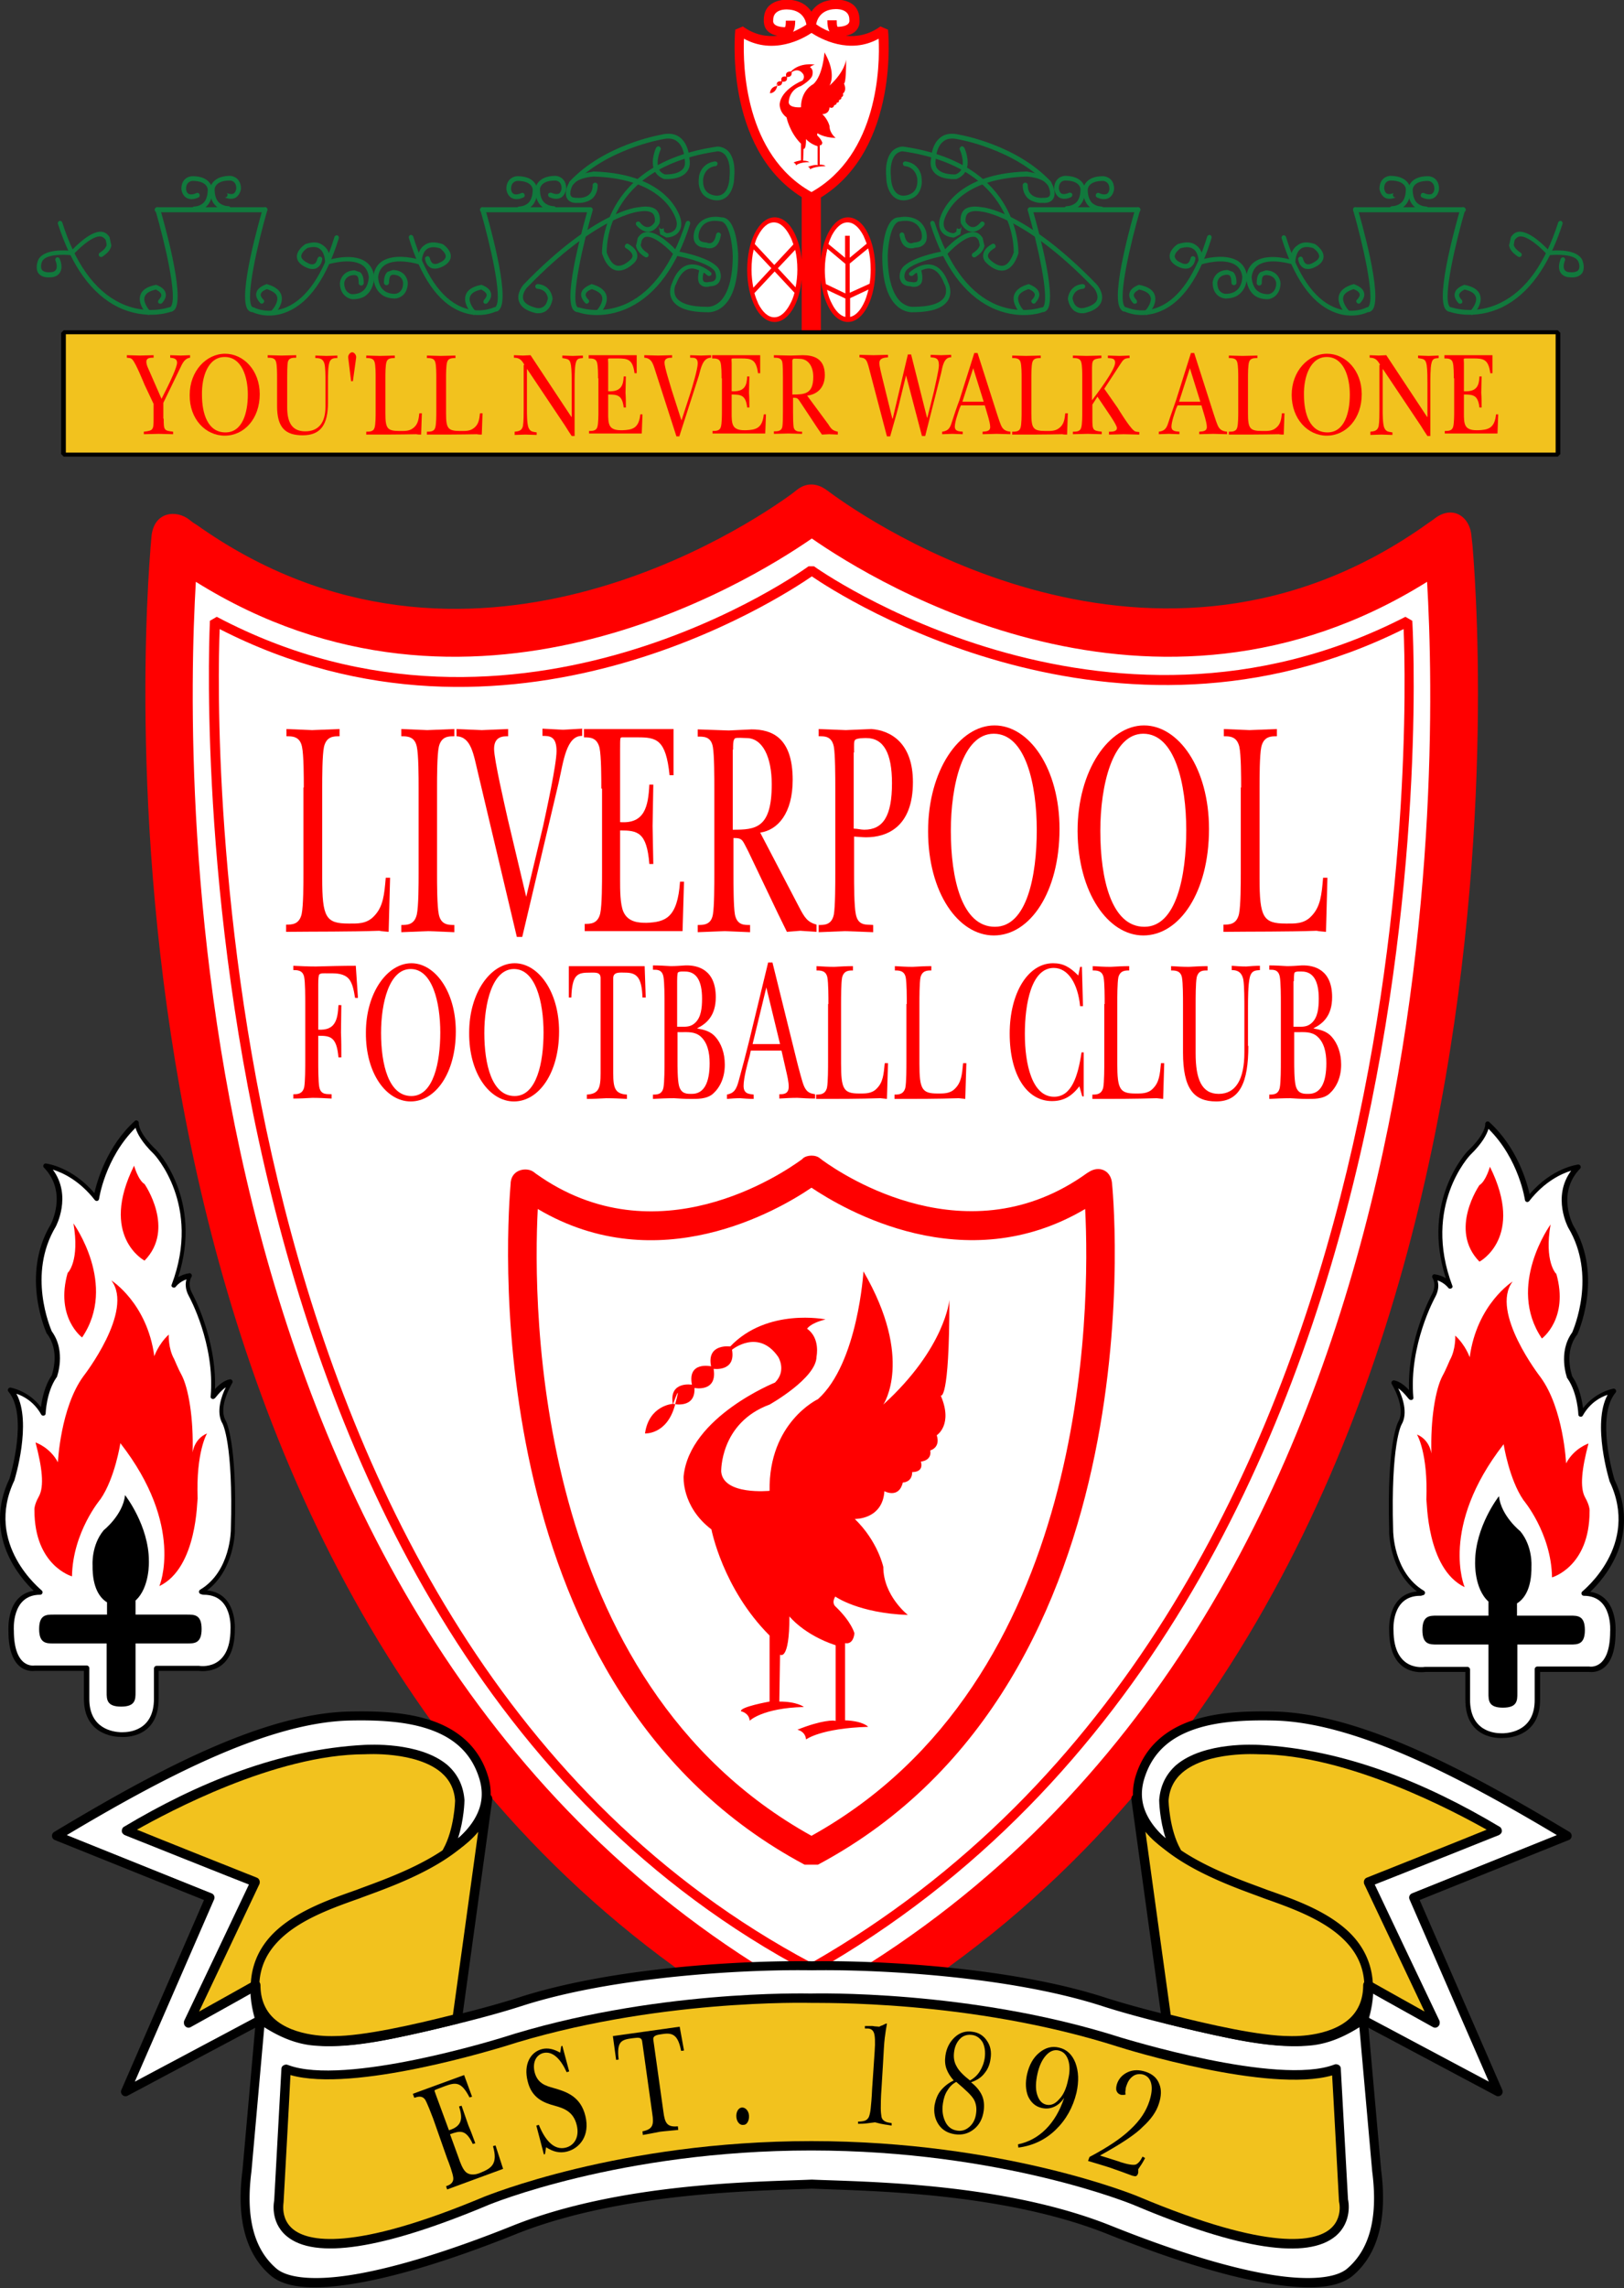<?xml version="1.0" encoding="UTF-8" standalone="no"?>
<!-- Generator: Adobe Illustrator 19.2.0, SVG Export Plug-In . SVG Version: 6.00 Build 0)  -->

<svg
   xmlns:dc="http://purl.org/dc/elements/1.1/"
   xmlns:cc="http://creativecommons.org/ns#"
   xmlns:rdf="http://www.w3.org/1999/02/22-rdf-syntax-ns#"
   xmlns:svg="http://www.w3.org/2000/svg"
   xmlns="http://www.w3.org/2000/svg"
   xmlns:xlink="http://www.w3.org/1999/xlink"
   xmlns:sodipodi="http://sodipodi.sourceforge.net/DTD/sodipodi-0.dtd"
   xmlns:inkscape="http://www.inkscape.org/namespaces/inkscape"
   version="1.1"
   id="_x2014_ÎÓÈ_x5F_1"
   x="0px"
   y="0px"
   viewBox="0 0 497 700"
   xml:space="preserve"
   inkscape:version="0.91 r13725"
   sodipodi:docname="Logo Liverpool FC 1990.svg"
   width="497"
   height="700"><rect x="0" y="0" width="497" height="700" fill="#333333" stroke="none"/><defs
     id="defs277" /><sodipodi:namedview
     pagecolor="#ffffff"
     bordercolor="#666666"
     borderopacity="1"
     objecttolerance="10"
     gridtolerance="10"
     guidetolerance="10"
     inkscape:pageopacity="0"
     inkscape:pageshadow="2"
     inkscape:window-width="1440"
     inkscape:window-height="788"
     id="namedview275"
     showgrid="false"
     inkscape:zoom="0.48548264"
     inkscape:cx="238.95515"
     inkscape:cy="471.79305"
     inkscape:window-x="0"
     inkscape:window-y="1"
     inkscape:window-maximized="1"
     inkscape:current-layer="_x2014_ÎÓÈ_x5F_1" /><style
     type="text/css"
     id="style3">
	.st0{fill-rule:evenodd;clip-rule:evenodd;fill:#FFFFFF;}
	.st1{fill:#FF0000;}
	.st2{fill-rule:evenodd;clip-rule:evenodd;}
	.st3{fill-rule:evenodd;clip-rule:evenodd;fill:#F2C21E;}
	.st4{fill-rule:evenodd;clip-rule:evenodd;fill:#FF0000;}
	.st5{fill:#11793D;}
</style><path
     d="m 118.4,420.7 c 0,0 0,0 0,0 l 0,0 0,0 z"
     id="path4792"
     inkscape:connector-curvature="0" /><path
     d="m 73.2,420.7 0,0 c 0,0 0,0 0,0 l 0,0 z"
     id="path4788"
     inkscape:connector-curvature="0" /><path
     d="m 128.6,381.6 0,0 0,0 0,0 z"
     id="path129"
     inkscape:connector-curvature="0" /><path
     style="fill:none;fill-rule:evenodd;stroke:#00ffff;stroke-width:0.2;stroke-linecap:butt;stroke-linejoin:miter;stroke-miterlimit:4;stroke-dasharray:none;stroke-opacity:1"
     d="m 135.943,516.662 0.858,1.273"
     id="path4846"
     inkscape:connector-curvature="0"
     sodipodi:nodetypes="cc" /><g
     id="g5195"
     transform="matrix(1.105,0,0,1.104,-70.126,-495.004)"><g
       id="g5079"><g
         id="g5073"><path
           id="path9"
           d="m 115.9,592.4 c 0.6,0.5 1.3,1 2,1.4 74.9,53.2 153.4,-0.2 164.9,-8.6 0.9,-0.7 1.4,-1.1 1.4,-1.1 2.4,-1.9 5.3,-2 8.1,0 0,0 0.4,0.3 1.1,0.8 10.3,7.6 90,62.8 165.8,8.3 0.4,-0.3 0.9,-0.6 1.3,-0.9 5.1,-4.2 10.1,-0.9 10.5,4.7 0,0 0.1,1 0.3,2.8 2.6,31 20,308.8 -179.9,415.4 l -3.1,0.8 -3.2,-0.8 C 87.5,909.8 102.3,637 105.1,600.9 c 0,-0.6 0.3,-3.3 0.3,-3.7 0.6,-7.2 7,-7.6 10.5,-4.8 z"
           style="fill:#ff0000"
           inkscape:connector-curvature="0" /><path
           id="path5069"
           d="m 117.7,609.6 c -3.2,54.7 -6.6,295 170.6,392.3 177.2,-97.3 173.6,-337.6 170.4,-392.3 -75.8,47.4 -152.3,0.6 -170.4,-12 -18.2,12.6 -94.8,59.4 -170.6,12 z"
           style="fill:#ffffff"
           inkscape:connector-curvature="0" /><path
           id="path5053"
           d="m 288.9,994.9 -0.7,0.2 -0.1,0 -0.6,-0.2 C 107,899.5 121.6,621.2 121.6,620.4 l 1.9,-1.1 c 83.9,44.4 163.6,-13.8 163.9,-14 l 1.5,0 c 0.2,0.2 80,57.1 163.8,14 l 1.9,1.1 c 0.1,0.9 16.1,271.1 -165.7,374.5 l 0,0 z"
           style="fill:#ff0000"
           inkscape:connector-curvature="0" /><path
           id="path13"
           d="m 288.2,992.3 c 170.9,-97.8 165,-344.9 164,-369.6 -79.9,39.8 -155.6,-8.9 -163.9,-14.6 -8.3,5.7 -84,55.6 -164,14.6 -1,25.3 -5.7,279.3 163.9,369.6 l 0,0 z"
           style="fill:#ffffff"
           inkscape:connector-curvature="0" /></g><g
         id="g4761"><g
           id="g4736"><path
             style="clip-rule:evenodd;fill:#ff0000;fill-rule:evenodd"
             inkscape:connector-curvature="0"
             id="path77"
             d="m 147.6,666.6 c 0,-2.7 0,-9 -0.5,-11.3 -0.6,-2.9 -2.7,-2.9 -4.3,-2.9 l 0,-2 c 2.4,0.1 4.7,0.2 7.1,0.3 2.5,-0.1 5,-0.2 7.6,-0.3 l 0,2 c -1.6,0 -3.6,0 -4.3,2.9 -0.5,2.3 -0.5,8.6 -0.5,11.3 l 0,25.1 c 0,10.9 1,12.6 7.3,12.6 2.3,0 5,0.2 7.1,-2.1 2.5,-2.6 2.8,-5.9 3.2,-10.6 l 1.2,0 -0.4,15 c -0.8,-0.1 -1.7,-0.1 -2.6,-0.3 -8.6,0.3 -17.2,0.2 -25.8,0.3 l 0,-2 c 1.6,0 3.6,0 4.3,-2.9 0.5,-2.3 0.5,-8.6 0.5,-11.3 l 0,-23.8 0.1,0 z"
             class="st4" /><path
             style="clip-rule:evenodd;fill:#ff0000;fill-rule:evenodd"
             inkscape:connector-curvature="0"
             id="path79"
             d="m 179.4,666.6 c 0,-2.7 0,-9 -0.5,-11.3 -0.6,-2.9 -2.7,-2.9 -4.3,-2.9 l 0,-2 c 2.4,0.1 4.8,0.2 7.2,0.3 2.5,-0.1 5,-0.2 7.5,-0.3 l 0,2 c -1.6,0 -3.6,0 -4.3,2.9 -0.5,2.3 -0.5,8.6 -0.5,11.3 l 0,23.9 c 0,2.7 0,9 0.5,11.3 0.6,2.9 2.7,2.9 4.3,2.9 l 0,2 c -2.3,-0.1 -4.8,-0.2 -7.2,-0.3 -2.5,0.1 -5,0.2 -7.5,0.3 l 0,-2 c 1.6,0 3.6,0 4.3,-2.9 0.5,-2.3 0.5,-8.6 0.5,-11.3 l 0,-23.9 0,0 z"
             class="st4" /><path
             style="clip-rule:evenodd;fill:#ff0000;fill-rule:evenodd"
             inkscape:connector-curvature="0"
             id="path81"
             d="m 195.9,662.8 c -1.3,-5.4 -1.9,-10.2 -6,-10.4 l 0,-2 c 2.3,0.1 4.7,0.2 7,0.3 2.4,-0.1 4.9,-0.2 7.3,-0.3 l 0,2 c -1.4,0 -3.9,0 -3.9,3.5 0,3 3,15.9 3.8,19.5 l 5.1,21.5 4.7,-19.7 c 0.9,-4.2 3.7,-17 3.7,-20.7 0,-4.2 -2,-4.2 -3.9,-4.2 l 0,-2 c 1.9,0.1 3.8,0.2 5.7,0.3 1.8,-0.1 3.5,-0.2 5.3,-0.3 l 0,2 c -4.4,-0.1 -5.2,7.1 -6.5,12.9 l -10.1,42.8 -1.5,0 -10.7,-45.2 0,0 z"
             class="st4" /><path
             style="clip-rule:evenodd;fill:#ff0000;fill-rule:evenodd"
             inkscape:connector-curvature="0"
             id="path83"
             d="m 230,666.9 c 0,-2.7 0,-9 -0.5,-11.3 -0.7,-2.9 -2.7,-2.9 -4.3,-2.9 l 0,-2.3 24.8,0 0,12.8 -1.1,0 c -1,-9.9 -3.6,-10.5 -8.8,-10.5 l -3.6,0 c -0.7,0 -1.1,-0.1 -1.2,0.3 -0.1,0.3 -0.1,1.3 -0.1,3.1 l 0,20.1 c 6.8,0.5 7.8,-4.3 8.1,-10.4 l 1.1,0 c -0.1,3.8 -0.1,7.7 -0.2,11.5 0.1,3.5 0.1,7 0.2,10.5 l -1.1,0 c -0.7,-8.9 -3.3,-9.3 -8.1,-9.3 l 0,13.9 c 0,2.5 0,6.5 0.9,8.6 1.3,3 4.4,3.1 6.4,3.1 5.2,-0.2 8.6,-1.3 9.3,-11.4 l 1.1,0 -0.4,13.7 -27.1,0 0,-2 c 1.6,0 3.6,0 4.3,-2.9 0.5,-2.3 0.5,-8.6 0.5,-11.3 l 0,-23.3 -0.2,0 z"
             class="st4" /><path
             style="clip-rule:evenodd;fill:#ff0000;fill-rule:evenodd"
             inkscape:connector-curvature="0"
             id="path85"
             d="m 266.5,656.1 c 0,-0.9 -0.1,-2.6 0.5,-3.1 0.4,-0.3 2.6,-0.1 3.2,-0.1 4.5,0 7,5.3 7,12.8 0,12.3 -4.5,12.6 -10.8,12.6 l 0,-22.2 0.1,0 z m 7.5,23 c 4.9,-0.7 9,-5.4 9,-14.6 0,-11.8 -5.8,-14 -11.4,-14 -2.1,0.1 -4.2,0.2 -6.3,0.3 -2.8,-0.1 -5.7,-0.2 -8.6,-0.3 l 0,2 c 1.6,0 3.7,-0.1 4.2,2.9 0.4,2.3 0.4,8.6 0.4,11.3 l 0,23.9 c 0,2.7 0,9 -0.4,11.2 -0.5,2.9 -2.6,2.9 -4.2,2.9 l 0,2 c 2.5,-0.1 5,-0.2 7.5,-0.3 2.4,0.1 4.7,0.2 7,0.3 l 0,-2 c -1.6,0 -3.6,0.1 -4.2,-2.9 -0.4,-2.3 -0.4,-8.5 -0.4,-11.2 l 0,-10 c 2.6,0 2.4,0.5 4.1,3.7 l 8.3,17.4 2.4,4.9 c 1.2,-0.1 2.5,-0.2 3.7,-0.3 1.5,0.1 3,0.2 4.5,0.3 l 0,-2 c -2.5,-0.7 -3.3,-1.9 -4.9,-5 l -10.7,-20.5 0,0 z"
             class="st4" /><path
             style="clip-rule:evenodd;fill:#ff0000;fill-rule:evenodd"
             inkscape:connector-curvature="0"
             id="path87"
             d="m 300,656.9 c 0,-2.1 -0.1,-3.1 0.3,-3.5 0.5,-0.5 2.5,-0.5 3.1,-0.5 4.8,0 7.1,4.2 7.1,12.5 0,9.2 -2.5,12.9 -7.7,12.9 -0.9,0 -1.9,-0.3 -2.9,-0.3 l 0,-21.1 0.1,0 z m 0,23.3 c 0.2,0 2.4,0.2 3.3,0.2 5.9,0 13,-2.9 13,-15.3 0,-10.8 -6.1,-14.3 -11.5,-14.7 -2.4,0.1 -4.7,0.2 -7.1,0.3 -2.5,-0.1 -5,-0.2 -7.5,-0.3 l 0,2 c 1.6,0 3.6,-0.1 4.2,2.9 0.4,2.3 0.4,8.6 0.4,11.4 l 0,23.8 c 0,2.7 0,9 -0.4,11.3 -0.6,2.9 -2.6,2.9 -4.2,2.9 l 0,2 c 2.5,-0.1 4.9,-0.2 7.3,-0.3 2.6,0.1 5.2,0.2 7.8,0.3 l 0,-2 c -1.8,-0.2 -4.1,0.4 -4.8,-2.9 -0.5,-2.3 -0.5,-8.6 -0.5,-11.3 l 0,-10.3 0,0 z"
             class="st4" /><path
             style="clip-rule:evenodd;fill:#ff0000;fill-rule:evenodd"
             inkscape:connector-curvature="0"
             id="path89"
             d="m 338.7,651.7 c 8.8,0 11.9,14 11.9,26.7 0,12.6 -2.7,26.8 -11.6,26.8 -9.1,0 -12.2,-13.2 -12.2,-26.6 0,-12.4 3.2,-26.9 11.9,-26.9 l 0,0 z m 0,55.9 c 10.1,0 18.2,-12.1 18.2,-29.5 0,-16.8 -8.4,-28.7 -18,-28.7 -9.7,0 -18.4,12.4 -18.4,29.3 0,17.1 8.4,28.9 18.2,28.9 l 0,0 z"
             class="st4" /><path
             style="clip-rule:evenodd;fill:#ff0000;fill-rule:evenodd"
             inkscape:connector-curvature="0"
             id="path91"
             d="m 380.1,651.7 c 8.8,0 11.9,14 11.9,26.7 0,12.6 -2.7,26.8 -11.6,26.8 -9.1,0 -12.2,-13.2 -12.2,-26.6 0,-12.4 3.3,-26.9 11.9,-26.9 l 0,0 z m 0,55.9 c 10.1,0 18.2,-12.1 18.2,-29.5 0,-16.8 -8.4,-28.7 -18,-28.7 -9.7,0 -18.4,12.4 -18.4,29.3 0.1,17.1 8.5,28.9 18.2,28.9 l 0,0 z"
             class="st4" /><path
             style="clip-rule:evenodd;fill:#ff0000;fill-rule:evenodd"
             inkscape:connector-curvature="0"
             id="path93"
             d="m 407.2,666.6 c 0,-2.7 0,-9 -0.5,-11.3 -0.7,-2.9 -2.7,-2.9 -4.3,-2.9 l 0,-2 c 2.4,0.1 4.7,0.2 7.1,0.3 2.5,-0.1 5,-0.2 7.6,-0.3 l 0,2 c -1.6,0 -3.6,0 -4.3,2.9 -0.5,2.3 -0.5,8.6 -0.5,11.3 l 0,25.1 c 0,10.9 1,12.6 7.3,12.6 2.3,0 5,0.2 7.1,-2.1 2.5,-2.6 2.8,-5.9 3.2,-10.6 l 1.2,0 -0.4,15 c -0.8,-0.1 -1.7,-0.1 -2.6,-0.3 -8.6,0.3 -17.2,0.2 -25.8,0.3 l 0,-2 c 1.6,0 3.6,0 4.3,-2.9 0.5,-2.3 0.5,-8.6 0.5,-11.3 l 0,-23.8 0.1,0 z"
             class="st4" /></g><g
           id="g4747"><path
             style="clip-rule:evenodd;fill:#ff0000;fill-rule:evenodd"
             inkscape:connector-curvature="0"
             id="path95"
             d="m 162.6,724.9 -0.8,0 c -0.4,-2.4 -0.8,-4.7 -2.3,-5.8 -1.5,-1.1 -3.5,-1 -5.1,-1 -1.4,0 -2,-0.1 -2.5,0.3 -0.2,0.2 -0.3,1.2 -0.3,2.8 l 0,12.5 c 4.7,0.3 5.4,-2.7 5.6,-6.8 l 0.8,0 c 0,2.5 -0.1,5.1 -0.1,7.6 0.1,2.3 0.1,4.6 0.1,6.9 l -0.8,0 c -0.5,-5.8 -2.3,-6 -5.6,-6 l 0,7 c 0,1.7 0,5.8 0.3,7.3 0.5,2.2 2.2,1.8 3.4,1.9 l 0,1.2 c -1.8,-0.1 -3.6,-0.2 -5.3,-0.2 -1.8,0.1 -3.5,0.2 -5.3,0.2 l 0,-1.2 c 1.1,0 2.5,0 3,-1.9 0.3,-1.5 0.3,-5.6 0.3,-7.4 l 0,-15.8 c 0,-1.8 0,-5.9 -0.3,-7.4 -0.4,-1.9 -1.9,-1.9 -3,-1.9 l 0,-1.2 c 2.1,0.1 4.1,0.2 6.2,0.2 3.7,-0.1 7.4,-0.2 11.1,-0.2 l 0.6,8.9 0,0 z"
             class="st4" /><path
             style="clip-rule:evenodd;fill:#ff0000;fill-rule:evenodd"
             inkscape:connector-curvature="0"
             id="path97"
             d="m 177.2,716.9 c 6,0 8.2,9.2 8.2,17.6 0,8.3 -1.9,17.6 -8,17.6 -6.3,0 -8.4,-8.7 -8.4,-17.5 0,-8.2 2.2,-17.7 8.2,-17.7 l 0,0 z m 0,36.7 c 6.9,0 12.5,-7.9 12.5,-19.4 0,-11.1 -5.8,-18.9 -12.3,-18.9 -6.6,0 -12.6,8.1 -12.6,19.2 -0.1,11.4 5.7,19.1 12.4,19.1 l 0,0 z"
             class="st4" /><path
             style="clip-rule:evenodd;fill:#ff0000;fill-rule:evenodd"
             inkscape:connector-curvature="0"
             id="path99"
             d="m 205.8,716.9 c 6,0 8.2,9.2 8.2,17.6 0,8.3 -1.9,17.6 -8,17.6 -6.3,0 -8.4,-8.7 -8.4,-17.5 0,-8.2 2.2,-17.7 8.2,-17.7 l 0,0 z m 0,36.7 c 6.9,0 12.5,-7.9 12.5,-19.4 0,-11.1 -5.8,-18.9 -12.3,-18.9 -6.6,0 -12.6,8.1 -12.6,19.2 -0.1,11.4 5.7,19.1 12.4,19.1 l 0,0 z"
             class="st4" /><path
             style="clip-rule:evenodd;fill:#ff0000;fill-rule:evenodd"
             inkscape:connector-curvature="0"
             id="path101"
             d="m 242.3,724.8 -0.9,0 c -0.2,-5.5 -1.5,-6.9 -4.8,-6.9 -1.3,0 -3.3,-0.3 -3.3,1.5 l 0,26.4 c 0,4.1 0.5,5.7 3.8,5.9 l 0,1.2 c -1.9,-0.1 -3.8,-0.2 -5.7,-0.2 -1.8,0.1 -3.6,0.2 -5.4,0.2 l 0,-1.2 c 3.3,-0.2 3.8,-1.8 3.8,-5.9 l 0,-26.4 c 0,-1.7 -1.5,-1.5 -2.9,-1.5 -3.4,0 -5,0.3 -5.2,6.9 l -0.7,0 0,-8.7 21,0 0.3,8.7 0,0 z"
             class="st4" /><path
             style="clip-rule:evenodd;fill:#ff0000;fill-rule:evenodd"
             inkscape:connector-curvature="0"
             id="path103"
             d="m 251,720.3 c 0,-0.4 0,-2 0.2,-2.4 0.3,-0.4 1.6,-0.3 2,-0.3 3.1,0 4.7,2.5 4.7,7.5 0,2.7 -0.3,5.1 -1.8,6.6 -1.3,1.3 -2.6,1.2 -4.1,1.2 l -1,0 0,-12.6 0,0 z m 0,14.1 1.1,0 c 1.8,0 3.8,-0.2 5.4,1.2 1.8,1.6 2.5,4.2 2.5,7.4 0,5.3 -1.5,8.5 -4.9,8.5 -1.3,0 -3,0.1 -3.6,-2.3 -0.4,-1.7 -0.4,-5.1 -0.4,-7 l 0,-7.8 -0.1,0 z m -3.5,8 c 0,1.8 0,5.9 -0.3,7.4 -0.4,1.9 -1.8,1.9 -2.9,1.9 l 0,1.2 c 1.9,-0.1 3.9,-0.2 5.8,-0.2 1.5,0.1 3,0.2 4.5,0.2 2,0 4.5,0.1 6.3,-1.4 1.9,-1.7 3.3,-4.4 3.3,-8.1 0,-3.2 -1,-5.9 -2.6,-7.7 -1.3,-1.5 -3.1,-2 -5,-2.3 l 0,-0.1 c 2.6,-1.3 5.1,-3.5 5.1,-8.6 0,-7.5 -4.8,-8.9 -8.4,-8.8 -1.4,0.1 -2.7,0.2 -4.1,0.2 -1.7,-0.1 -3.3,-0.2 -4.9,-0.2 l 0,1.2 c 1.1,0 2.5,-0.1 2.9,1.9 0.3,1.5 0.3,5.7 0.3,7.5 l 0,15.9 0,0 z"
             class="st4" /><path
             style="clip-rule:evenodd;fill:#ff0000;fill-rule:evenodd"
             inkscape:connector-curvature="0"
             id="path105"
             d="m 271.9,737.7 3.8,-15.7 3.8,15.7 -7.6,0 0,0 z m -0.5,1.8 8.5,0 1.3,5.7 c 0.3,1.3 0.7,3 0.7,4.3 0,2.2 -1.7,2.1 -2.6,2.1 l 0,1.2 c 1.7,-0.1 3.3,-0.2 5,-0.2 1.6,0.1 3.3,0.2 4.9,0.2 l 0,-1.2 c -1.2,-0.2 -2.2,-0.4 -3,-2.1 -0.6,-1.3 -1.4,-4.7 -1.8,-6.1 l -7,-28.3 -1.2,0 -5.3,21.9 c -0.9,3.6 -1.8,7.1 -2.8,10.7 -0.7,2.7 -1.4,3.6 -3.3,4 l 0,1.2 c 1.2,-0.1 2.4,-0.2 3.6,-0.2 1.3,0.1 2.5,0.2 3.8,0.2 l 0,-1.2 c -1,-0.2 -2.8,0 -2.8,-2.4 0,-2.2 1.1,-6.3 1.7,-8.4 l 0.3,-1.4 0,0 z"
             class="st4" /><path
             style="clip-rule:evenodd;fill:#ff0000;fill-rule:evenodd"
             inkscape:connector-curvature="0"
             id="path107"
             d="m 292.9,726.6 c 0,-1.8 0,-5.9 -0.3,-7.4 -0.4,-1.9 -1.9,-1.9 -3,-1.9 l 0,-1.2 c 1.7,0.1 3.3,0.2 4.9,0.2 1.8,-0.1 3.5,-0.2 5.2,-0.2 l 0,1.2 c -1.1,0 -2.5,0 -3,1.9 -0.3,1.5 -0.3,5.6 -0.3,7.4 l 0,16.5 c 0,7.1 0.7,8.3 5,8.3 1.6,0 3.5,0.1 4.9,-1.4 1.7,-1.7 1.9,-3.8 2.2,-7 l 0.9,0 -0.3,9.9 c -0.6,-0.1 -1.2,-0.1 -1.8,-0.2 -5.9,0.2 -11.9,0.2 -17.8,0.2 l 0,-1.2 c 1.1,0 2.5,0 3,-1.9 0.3,-1.5 0.3,-5.6 0.3,-7.4 l 0,-15.8 0.1,0 z"
             class="st4" /><path
             style="clip-rule:evenodd;fill:#ff0000;fill-rule:evenodd"
             inkscape:connector-curvature="0"
             id="path109"
             d="m 314.6,726.6 c 0,-1.8 0,-5.9 -0.3,-7.4 -0.4,-1.9 -1.9,-1.9 -3,-1.9 l 0,-1.2 c 1.7,0.1 3.3,0.2 4.9,0.2 1.8,-0.1 3.5,-0.2 5.2,-0.2 l 0,1.2 c -1.1,0 -2.5,0 -3,1.9 -0.3,1.5 -0.3,5.6 -0.3,7.4 l 0,16.5 c 0,7.1 0.7,8.3 5,8.3 1.6,0 3.5,0.1 4.9,-1.4 1.7,-1.7 1.9,-3.8 2.2,-7 l 0.9,0 -0.3,9.9 c -0.6,-0.1 -1.2,-0.1 -1.8,-0.2 -5.9,0.2 -11.9,0.2 -17.8,0.2 l 0,-1.2 c 1.1,0 2.5,0 3,-1.9 0.3,-1.5 0.3,-5.6 0.3,-7.4 l 0,-15.8 0.1,0 z"
             class="st4" /><path
             style="clip-rule:evenodd;fill:#ff0000;fill-rule:evenodd"
             inkscape:connector-curvature="0"
             id="path111"
             d="m 362.6,716.3 0.5,0 0.3,10.9 -0.8,0 c -0.6,-6.2 -3.3,-10.6 -7.3,-10.6 -6.2,0 -8,9.9 -8,18.3 0,8.4 2,17.4 8.1,17.4 4.8,0 6.6,-5.6 7.6,-12.3 l 0.6,0 0,12.2 -0.4,0 -0.8,-2.8 c -2.3,3 -4.6,4.1 -7.6,4.1 -7,0 -11.7,-7.3 -11.7,-18.7 0,-11.3 5.1,-19.5 12,-19.5 2.8,0 4.6,1 7,3.4 l 0.5,-2.4 0,0 z"
             class="st4" /><path
             style="clip-rule:evenodd;fill:#ff0000;fill-rule:evenodd"
             inkscape:connector-curvature="0"
             id="path113"
             d="m 369.4,726.6 c 0,-1.8 0,-5.9 -0.3,-7.4 -0.4,-1.9 -1.9,-1.9 -3,-1.9 l 0,-1.2 c 1.7,0.1 3.3,0.2 4.9,0.2 1.8,-0.1 3.5,-0.2 5.2,-0.2 l 0,1.2 c -1.1,0 -2.5,0 -3,1.9 -0.3,1.5 -0.3,5.6 -0.3,7.4 l 0,16.5 c 0,7.1 0.7,8.3 5,8.3 1.6,0 3.5,0.1 4.9,-1.4 1.7,-1.7 1.9,-3.8 2.2,-7 l 0.9,0 -0.3,9.9 c -0.6,-0.1 -1.2,-0.1 -1.8,-0.2 -5.9,0.2 -11.9,0.2 -17.8,0.2 l 0,-1.2 c 1.1,0 2.5,0 3,-1.9 0.3,-1.5 0.3,-5.6 0.3,-7.4 l 0,-15.8 0.1,0 z"
             class="st4" /><path
             style="clip-rule:evenodd;fill:#ff0000;fill-rule:evenodd"
             inkscape:connector-curvature="0"
             id="path115"
             d="m 409.2,738.2 c 0,10.2 -2.4,15.4 -8.9,15.4 -6.2,0 -9.2,-3.5 -9.2,-13.6 l 0,-13.4 c 0,-1.8 0,-5.9 -0.3,-7.4 -0.4,-1.9 -1.9,-1.9 -3,-1.9 l 0,-1.2 c 1.6,0.1 3.3,0.2 4.9,0.2 1.8,-0.1 3.5,-0.2 5.2,-0.2 l 0,1.2 c -1.1,0 -2.5,-0.1 -3,1.9 -0.3,1.5 -0.3,5.6 -0.3,7.4 l 0,13.7 c 0,7.2 1.7,11.2 6.4,11.2 4.7,0 7.1,-4 7.1,-11.5 l 0,-12.2 c 0,-2 0,-6.3 -0.3,-8 -0.5,-2.3 -1.9,-2.6 -3.2,-2.6 l 0,-1.2 c 1.3,0.1 2.6,0.2 4,0.2 1.2,-0.1 2.5,-0.2 3.8,-0.2 l 0,1.2 c -1.1,0.1 -2.3,0 -2.8,2 -0.5,2 -0.5,6.3 -0.5,8.5 l 0,10.5 0.1,0 z"
             class="st4" /><path
             style="clip-rule:evenodd;fill:#ff0000;fill-rule:evenodd"
             inkscape:connector-curvature="0"
             id="path117"
             d="m 421.8,720.3 c 0,-0.4 0,-2 0.2,-2.4 0.3,-0.4 1.6,-0.3 2,-0.3 3.1,0 4.7,2.5 4.7,7.5 0,2.7 -0.3,5.1 -1.8,6.6 -1.3,1.3 -2.6,1.2 -4.1,1.2 l -1.1,0 0,-12.6 0.1,0 z m 0,14.1 1.1,0 c 1.8,0 3.8,-0.2 5.4,1.2 1.8,1.6 2.5,4.2 2.5,7.4 0,5.3 -1.5,8.5 -4.9,8.5 -1.3,0 -3,0.1 -3.6,-2.3 -0.4,-1.7 -0.4,-5.1 -0.4,-7 l 0,-7.8 -0.1,0 z m -3.6,8 c 0,1.8 0,5.9 -0.3,7.4 -0.4,1.9 -1.8,1.9 -2.9,1.9 l 0,1.2 c 1.9,-0.1 3.9,-0.2 5.8,-0.2 1.5,0.1 3,0.2 4.5,0.2 2,0 4.5,0.1 6.3,-1.4 1.9,-1.7 3.3,-4.4 3.3,-8.1 0,-3.2 -1,-5.9 -2.6,-7.7 -1.3,-1.5 -3.1,-2 -5,-2.3 l 0,-0.1 c 2.6,-1.3 5.1,-3.5 5.1,-8.6 0,-7.5 -4.8,-8.9 -8.4,-8.8 -1.4,0.1 -2.7,0.2 -4.1,0.2 -1.7,-0.1 -3.3,-0.2 -4.9,-0.2 l 0,1.2 c 1.1,0 2.5,-0.1 2.9,1.9 0.3,1.5 0.3,5.7 0.3,7.5 l 0,15.9 0,0 z"
             class="st4" /></g></g><g
         id="g5046"><path
           id="path5044"
           d="m 211.2,773.1 c 0.3,0.2 0.5,0.4 0.8,0.6 33.3,23.7 68.2,-0.2 73.2,-3.8 0.4,-0.3 0.6,-0.4 0.6,-0.5 1.1,-1 3.6,-1.1 4.8,0 0,0 0.3,0.2 0.8,0.6 5.7,4.1 40.3,27.2 73.2,3.4 0.2,-0.1 0.3,-0.2 0.5,-0.3 2.7,-1.7 5.8,-0.5 6.3,2.8 0.1,0.4 14.4,138.1 -81.4,189.2 l 0,0 -3.7,0 c -89.9,-48 -82.7,-172.3 -81.5,-187.6 0.1,-1 0.1,-1.5 0.1,-1.5 0.4,-3.7 4.5,-4.2 6.3,-2.9 z"
           style="fill:#ff0000"
           inkscape:connector-curvature="0" /><path
           id="path11"
           d="m 288.2,957.1 c 77.1,-42.8 77.2,-146.4 75.8,-173.7 -33.4,19.8 -66.7,0.2 -75.8,-5.9 -9.1,6.2 -42.4,25.7 -75.8,5.9 -1.4,27.2 -1.3,130.9 75.8,173.7 l 0,0 z"
           style="fill:#ffffff"
           inkscape:connector-curvature="0" /><path
           class="st4"
           d="m 284.3,927.7 c 0,0 2.2,0.4 2.4,2.7 0,0 4,-3.1 17.2,-3.5 0,0 -1.3,-1.6 -6.4,-1.8 l 0,-21.4 c 0,0 2.2,0.7 2.6,-2.7 0,0 -0.7,-3.1 -5.3,-7.5 0,0 -1.1,-0.9 0,-2.7 0,0 6.4,4.6 20.1,5.1 0,0 -6.8,-5.3 -6.8,-13.3 0,0 -1.5,-7.1 -7.9,-13.3 0,0 7.7,0.2 8.2,-7.7 0,0 4,2.2 5.1,-2.4 0,0 2.6,0 2.6,-2.9 0,0 3.3,0.2 2.4,-2.9 0,0 3.1,-0.2 2.6,-3.1 0,0 2.9,-0.7 1.8,-4.2 0,0 4.6,-2.9 1.1,-11 0,0 2.4,2 2.4,-26.5 0,0 -1.1,13.3 -18.3,29 0,0 8.6,-12.6 -5.5,-36.9 0,0 -1.5,25.4 -12.6,35.4 0,0 -13.7,6.4 -13.4,25.4 0,0 -12.8,1.3 -13.4,-5.3 0,0 -0.4,-13.5 13.4,-18.6 0,0 13,-7.3 13,-13.3 0,0 1.1,-5.1 -2.6,-7.7 0,0 0.7,-1.5 5.1,-2.6 0,0 -16.1,-3.3 -26.4,7.5 0,0 -6.6,-0.9 -5.3,5.5 0,0 -6.6,-1.5 -5.3,5.1 0,0 -6.4,-1.1 -5.3,5.3 0,0 -6.6,0.4 -7.7,8.2 0,0 5.9,0.4 8.2,-7.5 2.2,-8 -0.4,-0.7 -0.4,-0.7 0,0 6.2,1.5 5.9,-4.4 0,0 6.4,1.3 5.3,-5.3 0,0 6.2,0.9 5.1,-5.3 0,0 7.3,-6 12.8,2 0,0 2.4,3.8 -0.9,7.1 0,0 -23.6,9.5 -25.3,25.9 0,0 -0.7,8.4 7.7,14.8 0,0 3.1,16.4 16.1,29.4 l 0,18.3 c 0,0 -8.4,1.5 -7.9,2.7 0,0 2.2,0.4 2.4,2.6 0,0 3.5,-3.5 15,-3.8 0,0 -1.8,-1.5 -6.8,-1.5 l 0.2,-13 c 0,0 2.6,2 2.6,-10.6 0,0 4,5.1 12.8,8 l 0,21 c -0.3,-0.3 -3.9,-0.3 -10.6,2.4 l 0,0 z"
           id="path119"
           inkscape:connector-curvature="0"
           style="clip-rule:evenodd;fill:#ff0000;fill-rule:evenodd" /></g></g><g
       id="g5124"><g
         id="g4689"><path
           id="path4640"
           d="m 288.2,451.6 c 1.1,-1.7 3,-3.2 6.6,-3.3 l 0,0 c 0.2,0 6.6,-0.5 6.7,5.5 0.1,0.7 0.2,3.7 -3.8,4.5 2.9,0.3 6.3,-0.2 9.6,-2.6 l 2.1,0.9 c 0,0.1 3.4,32.9 -18.6,46.5 l 0,17.2 c 0.3,-2.8 1,-5.3 2,-7.3 1.4,-2.7 3.3,-4.4 5.5,-4.4 2.2,0 4.2,1.7 5.5,4.4 1.3,2.6 2.1,6.2 2.1,10.1 0,3.9 -0.8,7.5 -2.1,10.1 l 0,0 c -1.4,2.7 -3.3,4.4 -5.5,4.4 -2.2,0 -4.2,-1.7 -5.5,-4.4 -1,-2 -1.7,-4.5 -2,-7.3 l 0,16.6 -5.3,0 0,-16.6 c -0.3,2.8 -1,5.3 -2,7.3 l 0,0 c -1.4,2.7 -3.3,4.4 -5.5,4.4 -2.2,0 -4.2,-1.7 -5.5,-4.4 -1.3,-2.6 -2.1,-6.2 -2.1,-10.1 0,-3.9 0.8,-7.5 2.1,-10.1 1.4,-2.7 3.3,-4.4 5.5,-4.4 2.2,0 4.2,1.7 5.5,4.4 1,2 1.7,4.5 2,7.3 l 0,-17.3 c -21.8,-13.7 -18.4,-46.3 -18.4,-46.4 l 2.1,-0.9 c 3.3,2.4 6.6,2.9 9.6,2.6 -4,-0.8 -3.8,-3.8 -3.8,-4.5 0.1,-5.9 6.5,-5.5 6.7,-5.5 l 0,0 c 3.5,0.1 5.4,1.7 6.5,3.3 l 0,0 z"
           style="fill:#ff0000"
           inkscape:connector-curvature="0" /><g
           id="g4670"><path
             style="fill:#ffffff"
             d="m 288.199,457.5 c -2.5,1.7 -10.499,6.1 -18.699,1.6 -0.3,7.5 0.199,32.1 18.699,42.5 18.5,-10.4 19.002,-35 18.602,-42.5 -8.1,4.5 -16.102,3.9e-4 -18.602,-1.6 z"
             id="path4620"
             inkscape:connector-curvature="0" /><g
             id="g4657"><path
               id="path4642"
               d="m 298.9,536.2 c 1.4,-0.3 2.7,-1.6 3.7,-3.6 l 0,0 c 0.6,-1.1 1,-2.5 1.4,-4 l -5.1,2.4 0,5.2 0,0 z"
               style="fill:#ffffff"
               inkscape:connector-curvature="0" /><path
               id="path4638"
               d="m 304.3,527 c 0.2,-1.2 0.3,-2.5 0.3,-3.9 0,-2.1 -0.2,-4.1 -0.7,-5.9 l -5.1,4.2 0,8.1 5.5,-2.5 0,0 z"
               style="fill:#ffffff"
               inkscape:connector-curvature="0" /><path
               id="path4636"
               d="m 303.5,515.9 c -0.3,-0.8 -0.6,-1.5 -0.9,-2.2 -1.2,-2.3 -2.7,-3.7 -4.4,-3.7 -1.7,0 -3.2,1.4 -4.4,3.7 -0.3,0.7 -0.7,1.5 -0.9,2.3 l 4.6,3.8 0,-6.1 1.3,0 0,6.1 4.7,-3.9 0,0 z"
               style="fill:#ffffff"
               inkscape:connector-curvature="0" /><path
               id="path4634"
               d="m 292.6,517.3 c -0.4,1.8 -0.7,3.7 -0.7,5.8 0,1.4 0.1,2.7 0.3,4 l 5.4,2.6 0,-8.2 -5,-4.2 0,0 z"
               style="fill:#ffffff"
               inkscape:connector-curvature="0" /><path
               id="path4632"
               d="m 292.5,528.7 c 0.3,1.5 0.8,2.8 1.4,3.9 1,2 2.3,3.3 3.7,3.6 l 0,-5.1 -5.1,-2.4 0,0 z"
               style="fill:#ffffff"
               inkscape:connector-curvature="0" /></g><g
             id="g4651"><path
               id="path4630"
               d="m 277.9,536.3 c 1.7,0 3.2,-1.4 4.4,-3.7 l 0,0 c 0.5,-0.9 0.9,-1.9 1.2,-3.1 l -5.5,-5.9 -5.6,6 c 0.3,1.1 0.7,2.1 1.1,3 1.2,2.3 2.7,3.7 4.4,3.7 l 0,0 z"
               style="fill:#ffffff"
               inkscape:connector-curvature="0" /><path
               id="path4628"
               d="m 283.8,528 c 0.3,-1.5 0.5,-3.1 0.5,-4.9 0,-2 -0.2,-3.8 -0.6,-5.5 l -4.8,5.1 4.9,5.3 0,0 z"
               style="fill:#ffffff"
               inkscape:connector-curvature="0" /><path
               id="path4626"
               d="m 283.2,516.1 c -0.3,-0.9 -0.6,-1.7 -1,-2.4 -1.2,-2.3 -2.7,-3.7 -4.4,-3.7 -1.7,0 -3.2,1.4 -4.4,3.7 -0.4,0.7 -0.7,1.5 -0.9,2.3 l 5.4,5.8 5.3,-5.7 0,0 z"
               style="fill:#ffffff"
               inkscape:connector-curvature="0" /><path
               id="path4624"
               d="m 272.2,517.5 c -0.4,1.7 -0.6,3.6 -0.6,5.6 0,1.8 0.2,3.4 0.5,5 l 5,-5.4 -4.9,-5.2 0,0 z"
               style="fill:#ffffff"
               inkscape:connector-curvature="0" /></g><g
             id="g4664"><path
               id="path4649"
               d="m 294.801,450.9 c -4.1,0.1 -5.101,2.999 -5.301,4.199 0.8,0.6 2.099,1.4 3.699,2 -0.4,-0.7 -0.6,-1.7 -0.6,-3.1 l 2.6,0 c 0,2 0.301,1.801 0.301,1.801 l 0.301,0 c 3.3,-0.2 2.898,-1.801 2.898,-1.801 l 0,-0.199 c 0,-3.2 -3.898,-2.9 -3.898,-2.9 z"
               style="fill:#ffffff"
               inkscape:connector-curvature="0" /><path
               id="path4647"
               d="m 281.5,451 c 0,0 -3.9,-0.3 -3.9,2.9 l 0,0.199 c 0,0 -0.4,1.601 2.9,1.801 l 0.301,0 c 0,0 0.299,0.199 0.299,-1.801 l 2.6,0 c 0,1.4 -0.2,2.4 -0.6,3.1 1.7,-0.8 3.001,-1.5 3.701,-2 C 286.601,453.899 285.6,451.1 281.5,451 Z"
               style="fill:#ffffff"
               inkscape:connector-curvature="0" /><path
               id="path4622"
               d="m 294.8,448.3 0,0 c 0,0 0,0 0,0 l 0,0 z"
               style="fill:#ff0000"
               inkscape:connector-curvature="0" /><path
               id="path4616"
               d="m 281.6,448.3 c 0,0 0,0 0,0 l 0,0 0,0 z"
               style="fill:#ff0000"
               inkscape:connector-curvature="0" /></g></g><path
           class="st4"
           d="m 287.2,494.6 c 0,0 0.6,0.1 0.6,0.7 0,0 1,-0.8 4.3,-0.9 0,0 -0.3,-0.4 -1.6,-0.4 l 0,-5.4 c 0,0 0.6,0.2 0.7,-0.7 0,0 -0.2,-0.8 -1.3,-1.9 0,0 -0.3,-0.2 0,-0.7 0,0 1.6,1.2 5,1.3 0,0 -1.7,-1.3 -1.7,-3.3 0,0 -0.4,-1.8 -2,-3.3 0,0 1.9,0.1 2,-1.9 0,0 1,0.6 1.3,-0.6 0,0 0.7,0 0.7,-0.7 0,0 0.8,0.1 0.6,-0.7 0,0 0.8,-0.1 0.7,-0.8 0,0 0.7,-0.2 0.4,-1 0,0 1.2,-0.7 0.3,-2.8 0,0 0.6,0.5 0.6,-6.6 0,0 -0.3,3.3 -4.6,7.2 0,0 2.1,-3.2 -1.4,-9.2 0,0 -0.4,6.4 -3.1,8.8 0,0 -3.4,1.6 -3.4,6.4 0,0 -3.2,0.3 -3.4,-1.3 0,0 -0.1,-3.4 3.4,-4.6 0,0 3.2,-1.8 3.2,-3.3 0,0 0.3,-1.3 -0.7,-1.9 0,0 0.2,-0.4 1.3,-0.7 0,0 -4,-0.8 -6.6,1.9 0,0 -1.7,-0.2 -1.3,1.4 0,0 -1.7,-0.4 -1.3,1.3 0,0 -1.6,-0.3 -1.3,1.3 0,0 -1.7,0.1 -1.9,2 0,0 1.5,0.1 2,-1.9 0.6,-2 -0.1,-0.2 -0.1,-0.2 0,0 1.5,0.4 1.5,-1.1 0,0 1.6,0.3 1.3,-1.3 0,0 1.5,0.2 1.3,-1.3 0,0 1.8,-1.5 3.2,0.5 0,0 0.6,0.9 -0.2,1.8 0,0 -5.9,2.4 -6.3,6.5 0,0 -0.2,2.1 1.9,3.7 0,0 0.8,4.1 4,7.3 l 0,4.6 c 0,0 -2.1,0.4 -2,0.7 0,0 0.6,0.1 0.6,0.7 0,0 0.9,-0.9 3.7,-0.9 0,0 -0.4,-0.4 -1.7,-0.4 l 0.1,-3.3 c 0,0 0.7,0.5 0.7,-2.7 0,0 1,1.3 3.2,2 l 0,5.3 c -0.1,-0.2 -1,-0.2 -2.7,0.4 l 0,0 z"
           id="path75"
           inkscape:connector-curvature="0"
           style="clip-rule:evenodd;fill:#ff0000;fill-rule:evenodd" /></g><g
         id="g4564"><path
           class="st5"
           d="m 83.2,517.9 c -1.5,-0.2 -7.8,-0.6 -9.2,2.6 0,0.1 -0.9,2.1 0.1,3.6 0.7,0.9 1.9,1.3 3.6,1.1 0,0 1.5,0 2.3,-1.2 0.6,-0.9 0.7,-2.2 0,-3.9 -0.1,-0.3 -0.5,-0.5 -0.8,-0.4 -0.3,0.1 -0.5,0.5 -0.4,0.8 0.5,1.2 0.5,2.2 0.1,2.7 -0.4,0.6 -1.3,0.6 -1.3,0.6 -0.9,0.1 -2,0 -2.5,-0.6 -0.5,-0.7 -0.2,-1.9 0,-2.3 0.9,-2.2 6.2,-2 8.1,-1.8 0.2,0 0.4,-0.1 0.6,-0.2 1.3,-1.5 5.3,-5.3 7.6,-5 0.5,0.1 0.9,0.4 1.3,0.9 0.1,0.1 0.3,1.4 0.3,1.4 -0.1,0.7 -0.8,1.5 -1.9,2.2 -0.3,0.2 -0.4,0.6 -0.2,0.9 0.2,0.3 0.6,0.4 0.9,0.2 1.4,-0.9 2.3,-1.9 2.5,-3.1 l -0.5,-2.3 c -0.5,-0.8 -1.2,-1.4 -2.2,-1.5 -3.1,-0.3 -7.5,4.3 -8.4,5.3 z"
           id="path181"
           inkscape:connector-curvature="0"
           style="fill:#11793d" /><path
           class="st5"
           d="m 102.3,530.3 c -0.7,2.4 1.7,5 1.8,5.1 0.3,0.3 0.7,0.3 0.9,0 0.3,-0.3 0.3,-0.7 0,-0.9 -0.6,-0.6 -1.9,-2.4 -1.5,-3.8 0.3,-1 1.3,-1.7 3.2,-2.1 0,0.1 1.2,0.6 1.4,1.3 0.2,0.5 -0.3,1.2 -0.7,1.6 -0.2,0.3 -0.2,0.7 0,0.9 0.3,0.2 0.7,0.2 0.9,0 0.9,-1 1.3,-2 1,-2.9 -0.4,-1.5 -2.4,-2.1 -2.6,-2.2 -2.6,0.5 -4,1.5 -4.4,3 z"
           id="path183"
           inkscape:connector-curvature="0"
           style="fill:#11793d" /><path
           class="st5"
           d="m 113.7,500.7 c 0,0.1 0.1,1.7 1.4,2.5 0.9,0.5 2,0.5 3.3,-0.1 0.3,-0.1 0.5,-0.5 0.3,-0.9 -0.1,-0.3 -0.5,-0.5 -0.9,-0.3 -0.6,0.3 -1.5,0.5 -2.1,0.2 -0.7,-0.4 -0.7,-1.4 -0.7,-1.4 0,-2 1.5,-2.2 1.8,-2.2 4.1,0 4.2,2.3 4.2,2.4 0,1.6 -0.4,2.9 -1.2,3.7 -1.1,1 -2.5,1 -2.5,1 -0.4,0 -0.7,0.3 -0.7,0.6 0,0.4 0.3,0.7 0.6,0.7 0.1,0 2,0.1 3.4,-1.3 1.1,-1 1.7,-2.6 1.7,-4.6 0,0 -0.1,-3.8 -5.5,-3.8 -1.1,0 -3.1,0.7 -3.1,3.5 z"
           id="path185"
           inkscape:connector-curvature="0"
           style="fill:#11793d" /><path
           class="st5"
           d="m 136.2,506.3 c -0.7,2.5 -7,24.1 -4.1,27.9 0.4,0.5 0.9,0.7 1.4,0.7 -0.1,0 4.3,2.2 9.7,-0.2 6,-2.6 10.7,-9.4 14.1,-20.3 0.1,-0.3 -0.1,-0.7 -0.4,-0.8 -0.3,-0.1 -0.7,0.1 -0.8,0.4 -3.2,10.5 -7.7,17.1 -13.3,19.5 -4.9,2.1 -8.9,0.2 -8.9,0.1 -0.4,-0.1 -0.5,-0.1 -0.7,-0.3 -1.8,-2.5 1.7,-17.7 4.3,-26.7 0.1,-0.3 -0.1,-0.7 -0.4,-0.8 -0.4,-0.1 -0.8,0.1 -0.9,0.5 z"
           id="path187"
           inkscape:connector-curvature="0"
           style="fill:#11793d" /><path
           class="st5"
           d="m 107,505.8 c -0.4,0 -0.7,0.3 -0.7,0.7 0,0.4 0.3,0.7 0.7,0.7 l 29.8,0 c 0.4,0 0.7,-0.3 0.7,-0.7 0,-0.4 -0.3,-0.7 -0.7,-0.7 l -29.8,0 z"
           id="path189"
           inkscape:connector-curvature="0"
           style="fill:#11793d" /><path
           class="st5"
           d="m 106.9,505.8 c -0.3,0.1 -0.5,0.5 -0.4,0.8 2.6,9 6.2,24.2 4.3,26.7 -0.1,0.2 -0.3,0.2 -0.4,0.2 -0.3,0.1 -6.6,2.3 -13.7,-1.2 -7,-3.4 -12.4,-10.9 -16,-22.3 -0.1,-0.3 -0.5,-0.5 -0.8,-0.4 -0.3,0.1 -0.5,0.5 -0.4,0.8 3.8,11.8 9.4,19.5 16.7,23.1 7.7,3.7 14.2,1.4 14.5,1.3 0.3,0 0.8,-0.2 1.2,-0.7 2.9,-3.8 -3.4,-25.4 -4.1,-27.9 -0.2,-0.3 -0.6,-0.5 -0.9,-0.4 z"
           id="path191"
           inkscape:connector-curvature="0"
           style="fill:#11793d" /><path
           class="st5"
           d="m 134.5,529.4 c -0.3,0.9 0.1,1.9 1,2.9 0.2,0.3 0.7,0.3 0.9,0 0.3,-0.2 0.3,-0.7 0,-0.9 -0.4,-0.4 -0.9,-1.1 -0.7,-1.6 0.2,-0.7 1.3,-1.2 1.7,-1.3 1.5,0.5 2.6,1.2 2.8,2.1 0.4,1.4 -0.9,3.2 -1.5,3.8 -0.2,0.3 -0.2,0.7 0,0.9 0.3,0.3 0.7,0.2 0.9,0 0.1,-0.1 2.5,-2.7 1.8,-5.1 -0.4,-1.4 -1.8,-2.5 -4.1,-3.1 -0.4,0.2 -2.4,0.8 -2.8,2.3 z"
           id="path193"
           inkscape:connector-curvature="0"
           style="fill:#11793d" /><path
           class="st5"
           d="m 121.6,500.9 c 0,2 0.6,3.6 1.7,4.6 1.5,1.4 3.4,1.3 3.4,1.3 0.4,0 0.6,-0.3 0.6,-0.7 0,-0.4 -0.3,-0.6 -0.7,-0.6 0,0 -1.4,0 -2.5,-1 -0.8,-0.8 -1.2,-2 -1.2,-3.7 0,-0.1 0.1,-2.4 4.2,-2.4 0.3,0 1.8,0.1 1.8,2.2 0,0 -0.1,1 -0.7,1.4 -0.6,0.3 -1.5,0.1 -2.1,-0.2 0.3,0.1 0.5,0.5 0.3,0.9 -0.1,0.3 -0.5,0.5 -0.9,0.3 1.3,0.6 2.5,0.6 3.3,0.1 1.2,-0.8 1.4,-2.4 1.4,-2.4 0,-2.8 -2,-3.6 -3.1,-3.6 -5.4,0.1 -5.5,3.8 -5.5,3.8 z"
           id="path195"
           inkscape:connector-curvature="0"
           style="fill:#11793d" /><path
           class="st5"
           d="m 148.1,516 c -0.4,0.2 -2.6,1.8 -2.4,3.7 0.1,1.1 1,2.1 2.6,2.8 0,0 1.5,0.8 2.8,0.2 0.8,-0.4 1.4,-1.2 1.6,-2.4 0.1,-0.4 -0.2,-0.7 -0.5,-0.8 -0.4,-0.1 -0.7,0.2 -0.8,0.5 -0.2,0.8 -0.5,1.3 -0.9,1.5 -0.6,0.3 -1.4,0 -1.7,-0.2 -0.8,-0.4 -1.8,-1 -1.9,-1.8 -0.1,-1 1.2,-2.1 1.7,-2.4 1.4,-0.4 2.7,-0.4 3.5,0.3 1.4,1.1 1.4,3.6 1.4,3.6 0,0.2 0.1,0.4 0.3,0.5 0.2,0.1 0.4,0.2 0.6,0.1 0.1,0 6.1,-1.9 9.3,0.2 1.1,0.7 1.7,1.8 1.9,3.3 0,0 0,2.2 -1.3,3.6 -0.8,0.8 -1.9,1.2 -3.3,1.2 -0.2,0 -2.2,-0.3 -2.2,-3.1 0,-0.2 0.3,-2.2 2.9,-2.2 0.1,0 0.6,0.2 0.6,0.2 0.4,0.3 0.5,1 0.5,2 0,0.4 0.3,0.7 0.7,0.7 0.4,0 0.7,-0.3 0.7,-0.7 0,-1.4 -0.3,-2.4 -1,-3 l -1.5,-0.5 c -3,0 -4,2.3 -4.1,3.5 0,3.3 2.3,4.4 3.5,4.5 1.9,0 3.3,-0.5 4.3,-1.6 1.7,-1.8 1.7,-4.5 1.7,-4.6 -0.2,-1.9 -1.1,-3.4 -2.5,-4.3 -3.1,-2 -7.9,-1 -9.7,-0.5 -0.1,-1 -0.3,-2.7 -1.8,-3.8 -1.3,-1.1 -2.9,-1.2 -5,-0.5 z m 6.8,5 c 0,0 0,0 0,0 0,0.1 0,0 0,0 z"
           id="path197"
           inkscape:connector-curvature="0"
           style="fill:#11793d" /><path
           class="st5"
           d="m 255.8,512.4 c 0,0.1 -0.7,2.1 0.3,3.4 0.6,0.8 1.5,1.2 2.8,1.2 -0.2,0 1.1,0.5 2.3,-0.1 1,-0.5 1.6,-1.6 1.9,-3.3 0.1,-0.4 -0.2,-0.7 -0.5,-0.8 -0.4,-0.1 -0.7,0.2 -0.8,0.5 -0.2,1.2 -0.6,2 -1.2,2.3 -0.7,0.4 -1.4,0 -1.4,0 -1.1,-0.1 -1.7,-0.3 -2,-0.7 -0.5,-0.7 -0.2,-1.9 -0.1,-2.3 1.3,-4 5.6,-2.9 5.8,-2.9 2.4,0 3.4,5.9 3.5,9.5 0,7.8 -2,11.3 -3.6,12.8 -1.7,1.5 -3.3,1.4 -3.4,1.4 -4.6,0 -7.6,-0.9 -8.7,-2.7 -1,-1.7 -0.1,-3.6 0,-3.6 0.9,-2.4 2.1,-3.8 3.5,-4.2 1,-0.3 2,0 2.9,0.4 0,0 0,0 0,0 -0.2,0.8 -0.3,1.5 -0.3,2.1 0,0.8 0.2,1.5 0.7,1.9 1,0.9 2.4,0.5 2.6,0.4 1.1,0 2,-0.4 2.5,-1.1 0.3,-0.5 0.5,-1.1 0.5,-1.6 0,-0.9 -0.3,-1.7 -0.4,-1.8 -1.4,-3.2 -10.3,-5 -11.7,-5.2 -0.8,-0.9 -5.3,-5.7 -8.6,-5.3 -1,0.1 -1.7,0.7 -2.3,1.6 0,0 0,0 0,0 0,0.1 -0.5,2.2 -0.5,2.2 0.2,1.1 1,2.2 2.5,3.1 0.3,0.2 0.7,0.1 0.9,-0.2 0.2,-0.3 0.1,-0.7 -0.2,-0.9 -1.1,-0.7 -1.7,-1.4 -1.9,-2.2 l 0.3,-1.3 c 0.4,-0.7 0.8,-1 1.3,-1 2.3,-0.3 6.3,3.5 7.6,5 0.1,0.1 0.2,0.2 0.4,0.2 3.8,0.7 10.1,2.5 11,4.5 0.2,0.4 0.5,1.6 0,2.2 -0.3,0.4 -0.8,0.6 -1.6,0.6 -0.4,0.1 -1.1,0.2 -1.5,-0.1 -0.4,-0.3 -0.4,-1.2 -0.1,-2.4 0.4,0 0.5,0.2 0.7,0.4 0.3,0.2 0.4,0.3 0.4,0.3 0.2,0.2 0.6,0.2 0.9,0 0.2,-0.1 0.2,-0.3 0.2,-0.5 0,-0.1 0,-0.2 -0.1,-0.3 -0.1,-0.1 -0.2,-0.1 -0.3,-0.2 0.1,0 0.1,0 0.2,0.1 -0.1,-0.1 -3.2,-2.8 -6.3,-2 -1.9,0.5 -3.4,2.2 -4.4,5 0,0 -1.3,2.5 0.1,4.8 1.4,2.2 4.6,3.3 9.8,3.3 0,0 2.2,0.2 4.3,-1.7 2.7,-2.4 4.1,-7.1 4.1,-13.8 0,-1.1 -0.4,-10.8 -4.6,-10.8 -2.1,-0.4 -6.1,-0.3 -7.5,3.8 z m -15.8,1.9 c 0,0 0,0 0,0 0,0 0,0 0,0 z"
           id="path199"
           inkscape:connector-curvature="0"
           style="fill:#11793d" /><path
           class="st5"
           d="m 224.5,529.4 c -0.3,0.9 0.1,1.9 1,2.9 0.2,0.3 0.7,0.3 0.9,0 0.3,-0.2 0.3,-0.7 0,-0.9 -0.4,-0.4 -0.9,-1.1 -0.7,-1.6 0.2,-0.7 1.3,-1.2 1.7,-1.3 1.5,0.5 2.6,1.2 2.8,2.1 0.4,1.4 -0.9,3.2 -1.5,3.8 -0.3,0.3 -0.2,0.7 0,0.9 0.3,0.3 0.7,0.2 0.9,0 0.1,-0.1 2.5,-2.7 1.8,-5.1 -0.4,-1.4 -1.8,-2.5 -4.1,-3.1 -0.3,0.2 -2.3,0.8 -2.8,2.3 z"
           id="path201"
           inkscape:connector-curvature="0"
           style="fill:#11793d" /><path
           class="st5"
           d="m 211.7,500.9 c 0,2 0.6,3.6 1.7,4.6 1.5,1.4 3.4,1.3 3.4,1.3 0.4,0 0.6,-0.3 0.6,-0.7 0,-0.4 -0.3,-0.6 -0.7,-0.6 0,0 -1.4,0 -2.5,-1 -0.8,-0.8 -1.2,-2 -1.2,-3.7 0,-0.1 0.1,-2.4 4.2,-2.4 0.3,0 1.8,0.1 1.8,2.2 0,0 -0.1,1 -0.7,1.4 -0.6,0.3 -1.5,0.1 -2.1,-0.2 -0.3,-0.1 -0.7,0 -0.9,0.3 -0.1,0.3 0,0.7 0.3,0.9 1.3,0.6 2.4,0.6 3.3,0.1 1.2,-0.8 1.4,-2.4 1.4,-2.4 0,-2.8 -2,-3.6 -3.1,-3.6 -5.4,0.1 -5.5,3.8 -5.5,3.8 z"
           id="path203"
           inkscape:connector-curvature="0"
           style="fill:#11793d" /><path
           class="st5"
           d="m 196.9,505.8 c -0.3,0.1 -0.5,0.5 -0.4,0.8 2.6,9 6.2,24.2 4.3,26.7 -0.1,0.2 -0.3,0.2 -0.4,0.2 -0.3,0.1 -4.3,2 -9.2,-0.1 -5.6,-2.4 -10.1,-9 -13.3,-19.5 -0.1,-0.3 -0.5,-0.5 -0.8,-0.4 -0.3,0.1 -0.5,0.5 -0.4,0.8 3.3,10.9 8.1,17.8 14.1,20.3 5.4,2.3 9.8,0.2 10,0.1 0.3,0.1 0.8,-0.2 1.1,-0.7 2.9,-3.8 -3.4,-25.4 -4.1,-27.9 -0.1,-0.2 -0.5,-0.4 -0.9,-0.3 z"
           id="path205"
           inkscape:connector-curvature="0"
           style="fill:#11793d" /><path
           class="st5"
           d="m 197.1,505.8 c -0.4,0 -0.7,0.3 -0.7,0.7 0,0.4 0.3,0.7 0.7,0.7 l 29.8,0 c 0.4,0 0.7,-0.3 0.7,-0.7 0,-0.4 -0.3,-0.7 -0.7,-0.7 l -29.8,0 z"
           id="path207"
           inkscape:connector-curvature="0"
           style="fill:#11793d" /><path
           class="st5"
           d="m 226.3,506.3 c -0.7,2.5 -7,24.1 -4.1,27.9 0.4,0.5 0.9,0.7 1.4,0.7 0.1,0.1 6.6,2.4 14.3,-1.4 7.3,-3.6 13,-11.3 16.7,-23.1 0.1,-0.3 -0.1,-0.7 -0.4,-0.8 -0.3,-0.1 -0.7,0.1 -0.8,0.4 -3.7,11.4 -9.1,18.9 -16,22.3 -7.1,3.5 -13.4,1.3 -13.5,1.3 -0.3,0 -0.5,-0.1 -0.6,-0.2 -1.8,-2.5 1.7,-17.7 4.3,-26.7 0.1,-0.3 -0.1,-0.7 -0.4,-0.8 -0.5,-0.2 -0.8,0 -0.9,0.4 z"
           id="path209"
           inkscape:connector-curvature="0"
           style="fill:#11793d" /><path
           class="st5"
           d="m 192.4,530.3 c -0.7,2.4 1.7,5 1.8,5.1 0.3,0.3 0.7,0.3 0.9,0 0.3,-0.3 0.3,-0.7 0,-0.9 -0.6,-0.6 -1.9,-2.4 -1.5,-3.8 0.3,-1 1.3,-1.7 3.2,-2.1 0,0.1 1.2,0.6 1.4,1.3 0.2,0.5 -0.3,1.2 -0.7,1.6 -0.2,0.3 -0.2,0.7 0,0.9 0.3,0.2 0.7,0.2 0.9,0 0.9,-1 1.3,-2 1,-2.9 -0.4,-1.5 -2.4,-2.1 -2.6,-2.2 -2.6,0.5 -4,1.5 -4.4,3 z"
           id="path211"
           inkscape:connector-curvature="0"
           style="fill:#11793d" /><path
           class="st5"
           d="m 203.7,500.7 c 0,0.1 0.1,1.7 1.4,2.5 0.9,0.5 2,0.5 3.3,-0.1 0.3,-0.1 0.5,-0.5 0.3,-0.9 -0.1,-0.3 -0.5,-0.5 -0.9,-0.3 -0.6,0.3 -1.5,0.5 -2.1,0.2 -0.7,-0.4 -0.7,-1.4 -0.7,-1.4 0,-2 1.5,-2.2 1.8,-2.2 4.1,0 4.2,2.3 4.2,2.4 0,1.6 -0.4,2.9 -1.2,3.7 -1.1,1 -2.5,1 -2.5,1 -0.4,0 -0.7,0.3 -0.7,0.6 0,0.4 0.3,0.7 0.6,0.7 0.1,0 2,0.1 3.4,-1.3 1.1,-1 1.7,-2.6 1.7,-4.6 0,0 -0.1,-3.8 -5.5,-3.8 -1,0 -3.1,0.7 -3.1,3.5 z"
           id="path213"
           inkscape:connector-curvature="0"
           style="fill:#11793d" /><path
           class="st5"
           d="m 180.9,516.4 c -1.5,1.1 -1.7,2.8 -1.8,3.8 -1.8,-0.5 -6.6,-1.4 -9.7,0.5 -1.4,0.9 -2.3,2.3 -2.5,4.2 0,0.2 -0.1,2.8 1.7,4.6 1,1.1 2.5,1.6 4.3,1.6 1.3,-0.1 3.5,-1.1 3.5,-4.4 -0.1,-1.3 -1.1,-3.5 -4.2,-3.5 0.1,0 -1.4,0.5 -1.4,0.5 -0.7,0.6 -1,1.6 -1,3 0,0.4 0.3,0.7 0.7,0.7 0.4,0 0.7,-0.3 0.7,-0.7 0,-1 0.2,-1.7 0.5,-2 l 0.5,-0.2 c 2.7,0 2.9,2 2.9,2.3 0,2.8 -2,3 -2.3,3 -1.4,0 -2.5,-0.4 -3.3,-1.2 -1.4,-1.4 -1.3,-3.6 -1.3,-3.6 0.2,-1.4 0.8,-2.5 1.9,-3.2 3.2,-2.1 9.3,-0.2 9.3,-0.2 0.2,0.1 0.4,0 0.6,-0.1 0.2,-0.1 0.3,-0.3 0.3,-0.5 0,0 -0.1,-2.5 1.4,-3.6 0.8,-0.6 2.1,-0.7 3.7,-0.2 0.3,0.3 1.6,1.3 1.5,2.3 -0.1,0.8 -1,1.4 -1.8,1.7 -0.3,0.2 -1.1,0.5 -1.7,0.2 -0.4,-0.2 -0.7,-0.7 -0.9,-1.5 -0.1,-0.4 -0.4,-0.6 -0.8,-0.5 -0.4,0.1 -0.6,0.4 -0.5,0.8 0.2,1.2 0.8,2 1.6,2.4 1.3,0.6 2.8,-0.2 2.9,-0.2 1.6,-0.7 2.5,-1.7 2.6,-2.8 0.2,-1.9 -2,-3.5 -2.3,-3.6 -2.2,-0.7 -3.9,-0.6 -5.1,0.4 z m -1.9,4.6 0,0 c 0,0 0,0.1 0,0 0,0 0,0 0,0 z"
           id="path215"
           inkscape:connector-curvature="0"
           style="fill:#11793d" /><path
           class="st5"
           d="m 240.4,505.8 c -0.4,0 -12.1,0.9 -31.9,21.4 -0.1,0.1 -2.1,2.4 -1.3,4.7 0.5,1.5 2,2.6 4.5,3.2 0,0 1.5,0.4 2.9,-0.5 1,-0.7 1.6,-1.8 1.9,-3.4 -0.1,-1.4 -1.1,-3.9 -4.1,-4.1 -0.4,0 -0.7,0.3 -0.7,0.6 0,0.4 0.3,0.7 0.6,0.7 2.6,0.2 2.9,2.4 2.9,2.7 -0.2,1 -0.6,1.9 -1.3,2.3 -0.9,0.6 -1.9,0.3 -1.9,0.3 -2,-0.5 -3.3,-1.3 -3.6,-2.3 -0.5,-1.6 1,-3.4 1.1,-3.4 19.3,-20 30.9,-21 31,-21 1.8,-0.3 3,-0.1 3.7,0.5 0.9,0.9 0.6,2.4 0.6,2.4 -0.5,0.8 -1.2,1.4 -1.9,1.4 -1,0.1 -1.9,-0.9 -2.2,-1.3 -0.2,-0.3 -0.6,-0.3 -0.9,-0.1 -0.3,0.2 -0.3,0.6 -0.1,0.9 0.1,0.1 1.5,1.9 3.4,1.8 1.2,-0.1 2.2,-0.9 3,-2.3 0.1,-0.3 0.5,-2.4 -0.9,-3.8 -0.9,-0.8 -2.6,-1.1 -4.8,-0.7 z"
           id="path217"
           inkscape:connector-curvature="0"
           style="fill:#11793d" /><path
           class="st5"
           d="m 220.8,499.5 c -0.1,0.2 -1.2,2.5 -0.2,4 0.5,0.8 1.5,1.2 2.9,1.1 0,0 2.4,0.2 4.1,-1.3 0.9,-0.9 1.4,-2.1 1.4,-3.6 0,-0.4 -0.3,-0.7 -0.7,-0.7 -0.4,0 -0.7,0.3 -0.7,0.7 0,1.1 -0.3,2 -1,2.6 -1.2,1.1 -3.1,0.9 -3.2,0.9 -1,0 -1.5,-0.1 -1.8,-0.5 -0.5,-0.7 0.1,-2.3 0.3,-2.7 1.1,-2.5 6,-2.7 6,-2.7 20.1,0.6 22.8,11.8 22.9,12.3 0.1,0.3 0.1,0.7 0.1,0.9 0,0.6 -0.2,1.1 -0.5,1.5 -0.8,1 -2.3,1 -2.3,1 0,0 0,0 0,0 0,0 -0.7,-0.4 -0.7,-0.4 l -0.2,-1.3 c 0.1,0.4 -0.2,0.5 -0.5,0.5 -0.4,0.1 -0.7,-0.4 -0.8,-0.8 l 0.4,2.3 1.7,0.9 c 0.2,0 2.2,0 3.4,-1.5 0.7,-0.9 0.9,-2.1 0.6,-3.5 -0.1,-0.5 -3,-12.7 -24.2,-13.3 -0.1,0.2 -5.5,0.4 -7,3.6 z"
           id="path219"
           inkscape:connector-curvature="0"
           style="fill:#11793d" /><path
           class="st5"
           d="m 262.1,489 c -32.9,4.7 -31.9,29.4 -31.9,29.6 0.9,2.8 2.2,4.3 3.9,4.7 2.7,0.5 5.1,-2.2 5.2,-2.3 0.6,-0.7 0.8,-1.5 0.6,-2.3 -0.3,-1.6 -2.2,-2.6 -2.4,-2.7 -0.3,-0.2 -0.7,-0.1 -0.9,0.3 -0.2,0.3 -0.1,0.7 0.3,0.9 0.4,0.2 1.5,1 1.7,1.8 0.1,0.4 0,0.7 -0.3,1.1 0,0 -2,2.2 -3.9,1.9 -1.2,-0.2 -2.1,-1.5 -2.9,-3.6 0,-0.8 -0.8,-23.6 30.8,-28.1 0,0 1,0 1.9,0.9 1.1,1.2 1.6,3.4 1.3,6.3 0,0.3 -0.1,5.1 -3.5,5.1 0,0 -1.8,0 -2.9,-1.2 -0.7,-0.8 -1,-1.9 -0.9,-3.4 0,-0.1 0.3,-3.2 3.4,-3.6 0.4,0 0.6,-0.4 0.6,-0.7 0,-0.4 -0.4,-0.6 -0.7,-0.6 -3.4,0.4 -4.5,3.3 -4.5,4.8 -0.2,1.8 0.3,3.3 1.2,4.4 1.5,1.6 3.7,1.6 3.8,1.6 3.8,0 4.8,-4.2 4.8,-6.4 0.3,-3.4 -0.3,-5.8 -1.7,-7.3 -1.4,-1.3 -2.9,-1.2 -3,-1.2 z"
           id="path221"
           inkscape:connector-curvature="0"
           style="fill:#11793d" /><path
           class="st5"
           d="m 246.6,485.7 c -0.6,0.1 -15.9,2.8 -25.4,13 -0.2,0.3 -0.2,0.7 0,0.9 0.3,0.2 0.7,0.2 0.9,0 9.2,-9.9 24.6,-12.6 24.7,-12.6 1.7,-0.4 3.1,-0.3 4.1,0.5 2.1,1.5 2.2,5 2.2,5.1 0.2,1.2 0,2.1 -0.6,2.7 -1.5,1.6 -4.8,1.4 -4.9,1.4 -0.8,-0.3 -1.4,-0.8 -1.7,-1.6 -0.9,-2.1 0.5,-5.2 0.5,-5.2 0.2,-0.3 0,-0.7 -0.3,-0.9 -0.3,-0.2 -0.7,0 -0.9,0.3 -0.1,0.1 -1.7,3.7 -0.5,6.3 0.5,1.1 1.4,1.9 2.7,2.4 0.3,0 4.2,0.3 6.1,-1.8 0.9,-1 1.2,-2.2 0.9,-3.8 0,-0.1 -0.1,-4.1 -2.7,-6 -1.3,-1 -3.1,-1.2 -5.1,-0.7 z"
           id="path223"
           inkscape:connector-curvature="0"
           style="fill:#11793d" /></g><g
         id="g4711"><path
           sodipodi:nodetypes="cccccccccc"
           d="m 495.6,574.2 -0.7,0.7 -413.8,0 -0.7,-0.7 0,-33.6 0.7,-0.7 413.8,0 0.7,0.7 0,33.6 z"
           id="path233"
           inkscape:connector-curvature="0" /><path
           sodipodi:nodetypes="ccccc"
           inkscape:connector-curvature="0"
           id="polygon231"
           d="m 81.7,541 0,32.8 412.6,0 0,-32.8 z"
           style="clip-rule:evenodd;fill:#f2c21e;fill-rule:evenodd" /><g
           id="g4541"><path
             style="clip-rule:evenodd;fill:#ff0000;fill-rule:evenodd"
             inkscape:connector-curvature="0"
             id="path235"
             d="m 108.8,564.4 c 0,3.2 0.1,3.3 2.6,3.6 l 0,0.7 c -1.3,0 -2.7,-0.1 -4,-0.1 -1.4,0 -2.7,0.1 -4.1,0.1 l 0,-0.7 c 2.6,-0.3 2.7,-0.5 2.7,-3.6 l 0,-4.1 -2.5,-5.3 c -0.3,-0.7 -2.3,-5.7 -3.3,-6.9 -0.5,-0.6 -0.9,-0.5 -1.6,-0.6 l 0,-0.7 c 1.2,0 2.4,0.1 3.6,0.1 1.3,0 2.5,-0.1 3.8,-0.1 l 0,0.7 c -0.6,0 -2,-0.1 -2,1.1 0,0.9 0.4,1.6 0.7,2.3 l 3.5,8 1.7,-3.4 c 0.6,-1.2 2.6,-5.4 2.6,-6.6 0,-1.3 -1.2,-1.3 -1.9,-1.4 l 0,-0.7 c 1,0 1.9,0.1 2.9,0.1 0.9,0 1.7,-0.1 2.6,-0.1 l 0,0.7 c -1.5,0.2 -2.1,1.5 -2.8,3 l -4.6,9.5 0,4.4 0.1,0 z"
             class="st4" /><path
             style="clip-rule:evenodd;fill:#ff0000;fill-rule:evenodd"
             inkscape:connector-curvature="0"
             id="path237"
             d="m 125.7,547.3 c 4.7,0 6.4,5.5 6.4,10.4 0,4.9 -1.4,10.5 -6.2,10.5 -4.9,0 -6.5,-5.2 -6.5,-10.4 -0.1,-4.9 1.6,-10.5 6.3,-10.5 l 0,0 z m 0,21.8 c 5.4,0 9.7,-4.7 9.7,-11.5 0,-6.6 -4.5,-11.2 -9.6,-11.2 -5.2,0 -9.8,4.8 -9.8,11.4 -0.1,6.7 4.4,11.3 9.7,11.3 l 0,0 z"
             class="st4" /><path
             style="clip-rule:evenodd;fill:#ff0000;fill-rule:evenodd"
             inkscape:connector-curvature="0"
             id="path239"
             d="m 154.3,559.9 c 0,6 -1.9,9.1 -7,9.1 -4.8,0 -7.1,-2.1 -7.1,-8.1 l 0,-7.9 c 0,-1.1 0,-3.5 -0.3,-4.4 -0.3,-1.1 -1.4,-1.1 -2.3,-1.1 l 0,-0.7 c 1.3,0 2.5,0.1 3.8,0.1 1.4,0 2.7,-0.1 4.1,-0.1 l 0,0.7 c -0.9,0 -2,0 -2.3,1.1 -0.2,0.9 -0.2,3.3 -0.2,4.4 l 0,8.2 c 0,4.2 1.3,6.7 5,6.7 3.7,0 5.6,-2.4 5.6,-6.8 l 0,-7.3 c 0,-1.2 0,-3.7 -0.3,-4.7 -0.4,-1.4 -1.4,-1.5 -2.5,-1.5 l 0,-0.7 c 1,0 2.1,0.1 3.1,0.1 1,0 2,-0.1 3,-0.1 l 0,0.7 c -0.9,0 -1.8,0 -2.2,1.2 -0.4,1.2 -0.4,3.7 -0.4,5.1 l 0,6 0,0 z"
             class="st4" /><path
             style="clip-rule:evenodd;fill:#ff0000;fill-rule:evenodd"
             inkscape:connector-curvature="0"
             id="path241"
             d="m 160.7,554 0.5,0 0.9,-6.5 c 0.1,-0.7 -0.5,-1.5 -1.1,-1.5 -0.6,0 -1.2,0.8 -1.1,1.5 l 0.8,6.5 0,0 z"
             class="st4" /><path
             style="clip-rule:evenodd;fill:#ff0000;fill-rule:evenodd"
             inkscape:connector-curvature="0"
             id="path243"
             d="m 167.5,553.1 c 0,-1.1 0,-3.5 -0.3,-4.4 -0.3,-1.1 -1.4,-1.1 -2.3,-1.1 l 0,-0.7 c 1.3,0 2.5,0.1 3.8,0.1 1.4,0 2.7,-0.1 4.1,-0.1 l 0,0.7 c -0.9,0 -2,0 -2.3,1.1 -0.3,0.9 -0.3,3.4 -0.3,4.4 l 0,9.8 c 0,4.2 0.5,4.9 3.9,4.9 1.3,0 2.7,0.1 3.8,-0.8 1.3,-1 1.5,-2.3 1.7,-4.1 l 0.7,0 -0.2,5.9 c -0.4,0 -0.9,0 -1.4,-0.1 -4.6,0.1 -9.2,0.1 -13.8,0.1 l 0,-0.8 c 0.9,0 2,0 2.3,-1.1 0.3,-0.9 0.3,-3.4 0.3,-4.4 l 0,-9.4 0,0 z"
             class="st4" /><path
             style="clip-rule:evenodd;fill:#ff0000;fill-rule:evenodd"
             inkscape:connector-curvature="0"
             id="path245"
             d="m 184.3,553.1 c 0,-1.1 0,-3.5 -0.3,-4.4 -0.3,-1.1 -1.4,-1.1 -2.3,-1.1 l 0,-0.7 c 1.3,0 2.5,0.1 3.8,0.1 1.4,0 2.7,-0.1 4.1,-0.1 l 0,0.7 c -0.9,0 -2,0 -2.3,1.1 -0.3,0.9 -0.3,3.4 -0.3,4.4 l 0,9.8 c 0,4.2 0.5,4.9 3.9,4.9 1.3,0 2.7,0.1 3.8,-0.8 1.3,-1 1.5,-2.3 1.7,-4.1 l 0.7,0 -0.2,5.9 c -0.4,0 -0.9,0 -1.4,-0.1 -4.6,0.1 -9.2,0.1 -13.8,0.1 l 0,-0.8 c 0.9,0 2,0 2.3,-1.1 0.3,-0.9 0.3,-3.4 0.3,-4.4 l 0,-9.4 0,0 z"
             class="st4" /><path
             style="clip-rule:evenodd;fill:#ff0000;fill-rule:evenodd"
             inkscape:connector-curvature="0"
             id="path247"
             d="m 208.7,549.5 c -0.8,-1.5 -1.5,-2 -2.9,-2 l 0,-0.7 c 0.9,0 1.7,0.1 2.5,0.1 0.7,0 1.4,-0.1 2.1,-0.1 l 11.3,17.1 0.1,0 0,-9.2 c 0,-1.4 0,-3.7 -0.2,-5.1 -0.3,-1.9 -1,-1.7 -2.4,-2 l 0,-0.7 c 1,0 2,0.1 2.9,0.1 0.9,0 1.8,-0.1 2.8,-0.1 l 0,0.7 c -1,0.1 -1.7,0 -2,1.5 -0.3,1.1 -0.3,4.5 -0.3,5.8 l 0,14.3 -0.8,0 c -0.6,-0.9 -1.2,-1.8 -1.8,-2.8 l -10.5,-15.7 -0.1,0 0,11.2 c 0,1.2 0,3.7 0.4,4.9 0.5,1.3 1.3,1.2 2.3,1.4 l 0,0.7 c -1,0 -2.1,-0.1 -3.1,-0.1 -1,0 -2,0.1 -3,0.1 l 0,-0.9 c 1,-0.1 2,-0.2 2.3,-1.6 0.2,-1.2 0.2,-3.3 0.2,-4.6 l 0,-12.3 0.2,0 z"
             class="st4" /><path
             style="clip-rule:evenodd;fill:#ff0000;fill-rule:evenodd"
             inkscape:connector-curvature="0"
             id="path249"
             d="m 229.1,553.2 c 0,-1.1 0,-3.5 -0.3,-4.4 -0.3,-1.1 -1.4,-1.1 -2.3,-1.1 l 0,-0.9 13.3,0 0,5 -0.6,0 c -0.5,-3.9 -1.9,-4.1 -4.7,-4.1 l -1.9,0 c -0.4,0 -0.6,0 -0.7,0.1 -0.1,0.1 0,0.5 0,1.2 l 0,7.8 c 3.6,0.2 4.2,-1.7 4.3,-4.1 l 0.6,0 c 0,1.5 -0.1,3 -0.1,4.5 0.1,1.4 0.1,2.8 0.1,4.1 l -0.6,0 c -0.4,-3.5 -1.8,-3.6 -4.3,-3.6 l 0,5.4 c 0,1 0,2.5 0.5,3.3 0.7,1.2 2.3,1.2 3.4,1.2 2.8,-0.1 4.6,-0.5 5,-4.4 l 0.6,0 -0.2,5.3 -14.6,0 0,-0.7 c 0.9,0 2,0 2.3,-1.1 0.3,-0.9 0.3,-3.4 0.3,-4.4 l 0,-9.1 -0.1,0 z"
             class="st4" /><path
             style="clip-rule:evenodd;fill:#ff0000;fill-rule:evenodd"
             inkscape:connector-curvature="0"
             id="path251"
             d="m 245.1,551.6 c -0.7,-2.1 -1,-4 -3.2,-4.1 l 0,-0.7 c 1.3,0 2.5,0.1 3.8,0.1 1.3,0 2.6,-0.1 3.9,-0.1 l 0,0.7 c -0.8,0 -2.1,0 -2.1,1.4 0,1.2 1.6,6.2 2,7.6 l 2.7,8.4 2.5,-7.7 c 0.5,-1.6 2,-6.6 2,-8.1 0,-1.7 -1.1,-1.6 -2.1,-1.6 l 0,-0.7 c 1,0 2,0.1 3,0.1 0.9,0 1.9,-0.1 2.8,-0.1 l 0,0.7 c -2.3,0 -2.8,2.8 -3.4,5 l -5.4,16.8 -0.8,0 -5.7,-17.7 0,0 z"
             class="st4" /><path
             style="clip-rule:evenodd;fill:#ff0000;fill-rule:evenodd"
             inkscape:connector-curvature="0"
             id="path253"
             d="m 263.3,553.2 c 0,-1.1 0,-3.5 -0.3,-4.4 -0.3,-1.1 -1.4,-1.1 -2.3,-1.1 l 0,-0.9 13.3,0 0,5 -0.6,0 c -0.5,-3.9 -1.9,-4.1 -4.7,-4.1 l -1.9,0 c -0.4,0 -0.6,0 -0.7,0.1 -0.1,0.1 0,0.5 0,1.2 l 0,7.8 c 3.7,0.2 4.2,-1.7 4.3,-4.1 l 0.6,0 c 0,1.5 -0.1,3 -0.1,4.5 0.1,1.4 0.1,2.8 0.1,4.1 l -0.6,0 c -0.4,-3.5 -1.8,-3.6 -4.3,-3.6 l 0,5.4 c 0,1 0,2.5 0.5,3.3 0.7,1.2 2.3,1.2 3.4,1.2 2.8,-0.1 4.6,-0.5 5,-4.4 l 0.6,0 -0.2,5.3 -14.6,0 0,-0.7 c 0.9,0 2,0 2.3,-1.1 0.3,-0.9 0.3,-3.4 0.3,-4.4 l 0,-9.1 -0.1,0 z"
             class="st4" /><path
             style="clip-rule:evenodd;fill:#ff0000;fill-rule:evenodd"
             inkscape:connector-curvature="0"
             id="path255"
             d="m 282.9,549 c 0,-0.4 -0.1,-1 0.3,-1.2 0.2,-0.1 1.4,0 1.7,0 2.4,0 3.8,2.1 3.8,5 0,4.8 -2.4,4.9 -5.8,4.9 l 0,-8.7 0,0 z m 4.1,9 c 2.7,-0.3 4.9,-2.1 4.9,-5.7 0,-4.6 -3.1,-5.5 -6.1,-5.5 -1.1,0 -2.3,0.1 -3.4,0.1 -1.5,0 -3.1,-0.1 -4.6,-0.1 l 0,0.7 c 0.9,0 2,0 2.3,1.1 0.2,0.9 0.2,3.4 0.2,4.4 l 0,9.4 c 0,1.1 0,3.5 -0.2,4.4 -0.3,1.1 -1.4,1.1 -2.3,1.1 l 0,0.7 c 1.3,0 2.7,-0.1 4,-0.1 1.3,0 2.5,0.1 3.8,0.1 l 0,-0.6 c -0.9,0 -2,0 -2.3,-1.1 -0.2,-0.9 -0.2,-3.4 -0.2,-4.4 l 0,-3.9 c 1.4,0 1.3,0.2 2.2,1.5 l 4.5,6.8 1.3,1.9 c 0.7,0 1.3,-0.1 2,-0.1 0.8,0 1.6,0.1 2.4,0.1 l 0,-0.8 c -1.4,-0.3 -1.8,-0.7 -2.6,-2 l -5.9,-8 0,0 z"
             class="st4" /><path
             style="clip-rule:evenodd;fill:#ff0000;fill-rule:evenodd"
             inkscape:connector-curvature="0"
             id="path257"
             d="m 314.4,552.4 0,0 -2.2,9 c -0.7,2.7 -1.5,5.3 -2.2,7.9 l -0.9,0 -4.7,-17.9 c -0.2,-0.8 -0.6,-2.5 -1,-3.1 -0.5,-0.8 -1.2,-0.8 -1.9,-0.9 l 0,-0.7 c 1.3,0 2.6,0.1 3.9,0.1 1.3,0 2.6,-0.1 4,-0.1 l 0,0.7 c -0.9,0.1 -2.4,0.1 -2.4,1.6 0,0.8 0.6,3.2 0.8,4 l 2.8,11.4 0.1,0 4.2,-17.8 0.9,0 4.4,17.5 0.1,0 1.8,-7.2 c 0.3,-1.5 1.4,-6 1.4,-7.3 0,-2.1 -1,-2.1 -2.3,-2.2 l 0,-0.7 c 1,0 1.9,0.1 2.9,0.1 0.9,0 1.8,-0.1 2.8,-0.1 l 0,0.7 c -2,-0.1 -2.4,2.5 -2.8,4.4 l -4.4,17.4 -0.9,0 -4.4,-16.8 0,0 z"
             class="st4" /><path
             style="clip-rule:evenodd;fill:#ff0000;fill-rule:evenodd"
             inkscape:connector-curvature="0"
             id="path259"
             d="m 330,559.7 3,-9.3 2.9,9.3 -5.9,0 0,0 z m -0.4,1 6.6,0 1,3.4 c 0.2,0.8 0.5,1.8 0.5,2.6 0,1.3 -1.3,1.2 -2.1,1.3 l 0,0.7 c 1.3,0 2.6,-0.1 3.9,-0.1 1.3,0 2.5,0.1 3.8,0.1 l 0,-0.7 c -0.9,-0.1 -1.7,-0.3 -2.3,-1.2 -0.5,-0.8 -1.1,-2.8 -1.4,-3.7 l -5.4,-16.9 -0.9,0 -4.1,13 c -0.8,2.1 -1.5,4.2 -2.2,6.4 -0.5,1.6 -1.1,2.2 -2.6,2.4 l 0,0.7 c 0.9,0 1.8,-0.1 2.8,-0.1 1,0 2,0.1 2.9,0.1 l 0,-0.7 c -0.8,-0.1 -2.2,0 -2.2,-1.4 0,-1.3 0.9,-3.8 1.3,-5 l 0.4,-0.9 0,0 z"
             class="st4" /><path
             style="clip-rule:evenodd;fill:#ff0000;fill-rule:evenodd"
             inkscape:connector-curvature="0"
             id="path261"
             d="m 346.4,553.1 c 0,-1.1 0,-3.5 -0.3,-4.4 -0.3,-1.1 -1.4,-1.1 -2.3,-1.1 l 0,-0.7 c 1.3,0 2.5,0.1 3.8,0.1 1.4,0 2.7,-0.1 4.1,-0.1 l 0,0.7 c -0.9,0 -2,0 -2.3,1.1 -0.3,0.9 -0.3,3.4 -0.3,4.4 l 0,9.8 c 0,4.2 0.5,4.9 3.9,4.9 1.3,0 2.7,0.1 3.8,-0.8 1.3,-1 1.5,-2.3 1.7,-4.1 l 0.7,0 -0.2,5.9 c -0.4,0 -0.9,0 -1.4,-0.1 -4.6,0.1 -9.2,0.1 -13.8,0.1 l 0,-0.8 c 0.9,0 2,0 2.3,-1.1 0.3,-0.9 0.3,-3.4 0.3,-4.4 l 0,-9.4 0,0 z"
             class="st4" /><path
             style="clip-rule:evenodd;fill:#ff0000;fill-rule:evenodd"
             inkscape:connector-curvature="0"
             id="path263"
             d="m 366,560.5 0,3.9 c 0,3.2 0.1,3.3 2.6,3.6 l 0,0.7 c -1.3,0 -2.6,-0.1 -3.9,-0.1 -1.4,0 -2.7,0.1 -4.1,0.1 l 0,-0.7 c 0.9,0 2,0 2.3,-1.1 0.3,-0.9 0.3,-3.4 0.3,-4.4 l 0,-9.4 c 0,-1.1 0,-3.5 -0.3,-4.4 -0.3,-1.1 -1.4,-1.1 -2.3,-1.1 l 0,-0.7 c 1.3,0 2.5,0.1 3.8,0.1 1.4,0 2.8,-0.1 4.1,-0.1 l 0,0.7 c -2.6,0.3 -2.6,0.5 -2.6,3.6 l 0,8.1 c 1.3,-1.7 6.4,-8.4 6.4,-10.4 0,-1.4 -1.2,-1.2 -2,-1.3 l 0,-0.7 c 1.1,0 2.1,0.1 3.2,0.1 0.9,0 1.8,-0.1 2.8,-0.1 l 0,0.7 c -1.5,0 -1.8,0.5 -2.7,1.9 l -4.3,6.6 3.7,5.3 c 0.3,0.5 3.1,5.1 4.4,6.2 0.5,0.5 0.9,0.4 1.6,0.5 l 0,0.7 c -1.4,0 -2.8,-0.1 -4.3,-0.1 -1.4,0 -2.7,0.1 -4.1,0.1 l 0,-0.8 c 0.5,0 2.2,0.1 2.2,-1 0,-0.7 -1.7,-3.2 -2.1,-3.8 l -3.3,-4.9 -1.4,2.2 0,0 z"
             class="st4" /><path
             style="clip-rule:evenodd;fill:#ff0000;fill-rule:evenodd"
             inkscape:connector-curvature="0"
             id="path265"
             d="m 390,559.7 3,-9.3 2.9,9.3 -5.9,0 0,0 z m -0.4,1 6.6,0 1,3.4 c 0.2,0.8 0.5,1.8 0.5,2.6 0,1.3 -1.3,1.2 -2.1,1.3 l 0,0.7 c 1.3,0 2.6,-0.1 3.9,-0.1 1.3,0 2.5,0.1 3.8,0.1 l 0,-0.7 c -0.9,-0.1 -1.7,-0.3 -2.3,-1.2 -0.5,-0.8 -1.1,-2.8 -1.4,-3.7 l -5.4,-16.9 -0.9,0 -4.1,13 c -0.7,2.1 -1.5,4.2 -2.2,6.4 -0.5,1.6 -1.1,2.2 -2.6,2.4 l 0,0.7 c 0.9,0 1.8,-0.1 2.8,-0.1 1,0 2,0.1 2.9,0.1 l 0,-0.7 c -0.8,-0.1 -2.2,0 -2.2,-1.4 0,-1.3 0.9,-3.8 1.3,-5 l 0.4,-0.9 0,0 z"
             class="st4" /><path
             style="clip-rule:evenodd;fill:#ff0000;fill-rule:evenodd"
             inkscape:connector-curvature="0"
             id="path267"
             d="m 406.4,553.1 c 0,-1.1 0,-3.5 -0.3,-4.4 -0.3,-1.1 -1.4,-1.1 -2.3,-1.1 l 0,-0.7 c 1.3,0 2.5,0.1 3.8,0.1 1.4,0 2.7,-0.1 4.1,-0.1 l 0,0.7 c -0.9,0 -2,0 -2.3,1.1 -0.3,0.9 -0.3,3.4 -0.3,4.4 l 0,9.8 c 0,4.2 0.5,4.9 3.9,4.9 1.3,0 2.7,0.1 3.8,-0.8 1.3,-1 1.5,-2.3 1.7,-4.1 l 0.7,0 -0.2,5.9 c -0.4,0 -0.9,0 -1.4,-0.1 -4.6,0.1 -9.2,0.1 -13.8,0.1 l 0,-0.8 c 0.9,0 2,0 2.3,-1.1 0.3,-0.9 0.3,-3.4 0.3,-4.4 l 0,-9.4 0,0 z"
             class="st4" /><path
             style="clip-rule:evenodd;fill:#ff0000;fill-rule:evenodd"
             inkscape:connector-curvature="0"
             id="path269"
             d="m 430.9,547.3 c 4.7,0 6.4,5.5 6.4,10.4 0,4.9 -1.4,10.5 -6.2,10.5 -4.9,0 -6.5,-5.2 -6.5,-10.4 -0.1,-4.9 1.7,-10.5 6.3,-10.5 l 0,0 z m 0,21.8 c 5.4,0 9.7,-4.7 9.7,-11.5 0,-6.6 -4.5,-11.2 -9.6,-11.2 -5.2,0 -9.8,4.8 -9.8,11.4 0,6.7 4.5,11.3 9.7,11.3 l 0,0 z"
             class="st4" /><path
             style="clip-rule:evenodd;fill:#ff0000;fill-rule:evenodd"
             inkscape:connector-curvature="0"
             id="path271"
             d="m 445.7,549.5 c -0.8,-1.5 -1.5,-2 -2.9,-2 l 0,-0.7 c 0.9,0 1.7,0.1 2.5,0.1 0.7,0 1.4,-0.1 2.1,-0.1 l 11.3,17.1 0.1,0 0,-9.2 c 0,-1.4 0,-3.7 -0.2,-5.1 -0.3,-1.9 -1,-1.7 -2.4,-2 l 0,-0.7 c 1,0 2,0.1 2.9,0.1 0.9,0 1.8,-0.1 2.8,-0.1 l 0,0.7 c -1,0.1 -1.7,0 -2,1.5 -0.3,1.1 -0.3,4.5 -0.3,5.8 l 0,14.3 -0.8,0 c -0.6,-0.9 -1.2,-1.8 -1.8,-2.8 l -10.5,-15.7 -0.1,0 0,11.2 c 0,1.2 0,3.7 0.4,4.9 0.5,1.3 1.3,1.2 2.3,1.4 l 0,0.7 c -1,0 -2.1,-0.1 -3.1,-0.1 -1,0 -2,0.1 -3,0.1 l 0,-0.9 c 1,-0.1 2,-0.2 2.3,-1.6 0.2,-1.2 0.2,-3.3 0.2,-4.6 l 0,-12.3 0.2,0 z"
             class="st4" /><path
             style="clip-rule:evenodd;fill:#ff0000;fill-rule:evenodd"
             inkscape:connector-curvature="0"
             id="path273"
             d="m 466.1,553.2 c 0,-1.1 0,-3.5 -0.3,-4.4 -0.3,-1.1 -1.4,-1.1 -2.3,-1.1 l 0,-0.9 13.3,0 0,5 -0.6,0 c -0.5,-3.9 -1.9,-4.1 -4.7,-4.1 l -1.9,0 c -0.4,0 -0.6,0 -0.7,0.1 -0.1,0.1 0,0.5 0,1.2 l 0,7.8 c 3.7,0.2 4.2,-1.7 4.3,-4.1 l 0.6,0 c 0,1.5 -0.1,3 -0.1,4.5 0.1,1.4 0.1,2.8 0.1,4.1 l -0.6,0 c -0.4,-3.5 -1.8,-3.6 -4.3,-3.6 l 0,5.4 c 0,1 0,2.5 0.5,3.3 0.7,1.2 2.3,1.2 3.4,1.2 2.8,-0.1 4.6,-0.5 5,-4.4 l 0.6,0 -0.2,5.3 -14.6,0 0,-0.7 c 0.9,0 2,0 2.3,-1.1 0.3,-0.9 0.3,-3.4 0.3,-4.4 l 0,-9.1 -0.1,0 z"
             class="st4" /></g></g><use
         x="0"
         y="0"
         xlink:href="#g4564"
         id="use4612"
         transform="matrix(-1,0,0,1,575.713,0)"
         width="100%"
         height="100%" /></g><g
       id="g5114"><g
         id="g4796"><path
           id="path4794"
           d="m 120.8,889.1 c 8.4,0.8 7.7,10.8 7.7,10.8 l 0,0 c 0,12.8 -9.2,11.6 -10.1,11.5 l -11,0 0,7.7 c 0,11 -9.4,10.7 -10.5,10.6 -1.9,0 -10.2,-0.7 -10.2,-10.6 l 0,-7.7 -13.6,0 c -0.8,0.1 -7.3,0.7 -7.3,-11 0,0 0,0 0,0 0,0 0,0 0,0 l 0,0 c 0,-0.3 -0.7,-10 7,-11.2 -3.7,-3.5 -14.2,-15.4 -6.7,-31.1 0.3,-1 5.2,-17.5 -0.3,-24.1 -0.4,-0.4 0,-1.2 0.6,-1.1 0,0 4.9,0.8 8.4,5.4 0.3,-2.2 1,-5.9 3,-8.8 0.2,-0.7 2.3,-6.7 -1.3,-11.5 0,0 -0.1,-0.1 -0.1,-0.1 0,0 -7.4,-16 1.1,-30.2 l 0,0 c 0,0 4.8,-8.9 -1.9,-15.8 -0.4,-0.4 0,-1.2 0.6,-1.1 0,0 7.1,0.8 13.4,8.2 0.8,-3.5 3.5,-13 11.2,-20 0.4,-0.4 1.1,0 1.1,0.5 0,0 -0.4,2.6 4.9,7.6 l 0,0 c 0,0 13,13.6 6,35.2 0.8,-0.5 1.8,-0.9 3.1,-1.1 0.5,-0.1 0.9,0.6 0.6,1 0,0 -1.3,1.9 0.2,4.6 l 0,0 c 0,0 6.8,12.4 6.3,26.5 1,-1.1 2.5,-2.4 4.1,-2.7 0.5,-0.1 1,0.5 0.7,1 0,0 -4.1,6.6 -1.8,10.5 l 0,0 c 0,0 3.2,5.6 2.5,29.9 0,0 0,0 0,0 0,0 0,0 0,0 l 0,0 c 0,0 0,0 0,0 0.1,0.7 -0.1,11.4 -7.7,17.1 l 0,0 z"
           inkscape:connector-curvature="0" /><path
           style="fill:#ffffff"
           id="path4790"
           d="m 96.8,928.4 c 0,0 0.1,0 0,0 l 0.4,0 c 0,0 0,0 0,0 l 0,0 c 0,0 0,0 0,0 l 0,0 c 0.1,0 0.1,0 0.2,0 1.9,0 8.7,-0.5 8.7,-9.3 l 0,-8.4 c 0,-0.3 0.3,-0.7 0.7,-0.7 l 11.7,0 c 0,0 0.1,0 0.1,0 0,0 8.7,1.6 8.7,-10.2 l 0,0 c 0,0 0.7,-9.5 -7.4,-9.5 0,0 -0.2,0 -0.2,0 l -0.7,-0.2 c -0.5,-0.2 -0.6,-0.9 -0.1,-1.2 8.5,-5.1 8.5,-16.6 8.5,-16.7 l 0,0 c 0.7,-24 -2.3,-29.3 -2.3,-29.3 l 0,0 c -1.9,-3.2 -0.3,-7.7 0.9,-10.1 -1.6,1.1 -2.9,3 -3,3 -0.4,0.5 -1.3,0.2 -1.2,-0.4 1.3,-14.6 -6,-27.8 -6,-27.8 l 0,0 c -1.1,-2 -1,-3.6 -0.7,-4.7 -2,0.7 -3,2.1 -3,2.1 -0.4,0.5 -1.4,0 -1.1,-0.6 8.4,-22.2 -4.9,-36.2 -4.9,-36.2 l 0,0 c -3.5,-3.4 -4.7,-5.9 -5.1,-7.3 -8.5,8.4 -10.1,19.7 -10.1,19.7 -0.1,0.6 -0.8,0.8 -1.2,0.3 -4.3,-5.5 -9,-7.6 -11.6,-8.4 5.4,7.3 0.8,15.8 0.8,15.8 l 0,0 c -7.9,13.2 -1.5,28 -1.1,29 4.1,5.6 1.4,12.7 1.4,12.7 0,0 -0.1,0.1 -0.1,0.1 -2.8,4 -3,10 -3,10 0,0.6 -0.9,0.8 -1.2,0.3 -2,-3.6 -5,-5.2 -6.9,-5.8 4.4,8 -0.5,23.8 -0.5,23.8 0,0 0,0.1 0,0.1 -8.6,17.9 7.5,30.5 7.5,30.6 0.5,0.4 0.2,1.2 -0.4,1.2 -8.1,0 -7.3,9.9 -7.3,9.9 l 0,0 c 0,10.9 5.8,9.7 5.8,9.7 0,0 0.1,0 0.1,0 l 14.3,0 c 0.3,0 0.7,0.3 0.7,0.7 l 0,8.4 0,0 0,0 0,0 c -0.1,8.6 6.8,9.3 8.6,9.4 l 0,0 z"
           inkscape:connector-curvature="0" /><path
           class="st4"
           d="m 83.8,787.4 c 0,0 12.3,17 2.4,31.6 0,0 -7.5,-5.5 -4,-17.9 0.1,0 3.4,-3.4 1.6,-13.7 l 0,0 z"
           id="path131"
           inkscape:connector-curvature="0"
           style="clip-rule:evenodd;fill:#ff0000;fill-rule:evenodd" /><path
           class="st4"
           d="m 100.6,771.4 c 0,0 1.1,4 2.9,5.1 0,0 8.6,12.4 0,21.2 -0.1,0 -12.6,-6.8 -2.9,-26.3 l 0,0 z"
           id="path133"
           inkscape:connector-curvature="0"
           style="clip-rule:evenodd;fill:#ff0000;fill-rule:evenodd" /><path
           class="st4"
           d="m 107.6,887.9 c 0,0 7.1,-16.6 -10.8,-39.6 0,0 -1.5,9.7 -5.5,15.5 0,0 -7.7,9.1 -7.9,21.4 0,0 -10.4,-2.9 -10.4,-18.3 0,0 -0.2,-1.3 1.2,-3.8 1.6,-2.8 0.9,-8.2 -0.9,-15 0,0 4,1.3 6.2,5.5 0,0 0.7,-15.2 7.1,-23.9 0,0 14.1,-18.1 7.7,-26.5 0,0 9.9,6.2 11.9,21 0,0 1.1,-3.3 4,-6 0,0 -0.2,3.8 1.5,6.8 0,0 1.3,3.1 2,4.3 2,3.7 3.4,12.3 3.1,21.6 0,0 0.4,-3.8 4,-5.3 0,0 -3.1,5.1 -2.6,18.1 -0.2,0.1 0,19.1 -10.6,24.2 l 0,0 z"
           id="path135"
           inkscape:connector-curvature="0"
           style="clip-rule:evenodd;fill:#ff0000;fill-rule:evenodd" /><path
           d="m 115.3,903.8 -14.3,0 0,13.5 c 0,2 0,4 -4,4 -4,0 -4,-2 -4,-4 l 0,-13.5 -14.7,0 c -2,0 -4,0 -4,-4 0,-4 2,-4 4,-4 l 14.8,0 0,-3.4 c -1.8,-1.1 -4.1,-3.8 -4,-10.3 0,0 -0.4,-5.5 3.1,-9.7 0,0 5.3,-4.2 5.9,-9.7 0,0 6.6,8.4 6.6,18.3 0,0 0.3,7.3 -3.7,10.9 l 0,3.9 14.3,0 c 2,0 4,0 4,4 0,4 -2,4 -4,4 l 0,0 z"
           id="path227"
           inkscape:connector-curvature="0" /></g><use
         x="0"
         y="0"
         xlink:href="#g4796"
         id="use4811"
         transform="matrix(-1,0,0,1,576.7,0.291)"
         width="100%"
         height="100%" /></g><g
       id="g5012"><g
         id="g4951"><g
           id="g4947"><path
             style="color:#000000;font-style:normal;font-variant:normal;font-weight:normal;font-stretch:normal;font-size:medium;line-height:normal;font-family:sans-serif;text-indent:0;text-align:start;text-decoration:none;text-decoration-line:none;text-decoration-style:solid;text-decoration-color:#000000;letter-spacing:normal;word-spacing:normal;text-transform:none;direction:ltr;block-progression:tb;writing-mode:lr-tb;baseline-shift:baseline;text-anchor:start;white-space:normal;clip-rule:nonzero;display:inline;overflow:visible;visibility:visible;opacity:1;isolation:auto;mix-blend-mode:normal;color-interpolation:sRGB;color-interpolation-filters:linearRGB;solid-color:#000000;solid-opacity:1;fill:#000000;fill-opacity:1;fill-rule:evenodd;stroke:none;stroke-width:2.5;stroke-linecap:round;stroke-linejoin:round;stroke-miterlimit:4;stroke-dasharray:none;stroke-dashoffset:0;stroke-opacity:1;color-rendering:auto;image-rendering:auto;shape-rendering:auto;text-rendering:auto;enable-background:accumulate"
             d="m 284.84,991.836 c -18.489,-0.017 -52.677,1.975 -77.672,10.053 -9.336,3.017 -22.041,6.074 -33.33,8.516 -8.402,1.817 -16.664,2.978 -23.545,2.301 -5.607,-0.552 -10.845,-3.445 -14.006,-5.619 a 1.25,1.25 0 0 0 -1.953,0.918 l -3.707,41.703 c -7.3e-4,0.01 7.3e-4,0.01 0,0.016 -1.816,13.998 1.145,23.522 7.756,29.195 4.322,3.709 12.483,4.116 23.963,2.147 11.48,-1.97 26.35,-6.506 43.998,-13.586 29.467,-11.822 67.858,-11.975 81.957,-12.605 14.099,0.63 52.488,0.783 81.955,12.605 17.648,7.08 32.518,11.616 43.998,13.586 11.48,1.97 19.641,1.562 23.963,-2.147 6.611,-5.673 9.572,-15.197 7.756,-29.195 l 0,-0.016 -3.707,-41.703 a 1.25,1.25 0 0 0 -1.953,-0.918 c -3.161,2.174 -8.399,5.067 -14.006,5.619 -6.881,0.677 -15.143,-0.484 -23.545,-2.301 -11.289,-2.442 -23.992,-5.498 -33.328,-8.516 -26.643,-8.61 -63.722,-10.31 -81.111,-10.023 l -0.043,0 c -1.074,-0.018 -2.222,-0.028 -3.439,-0.029 z"
             id="path4945"
             inkscape:connector-curvature="0" /><path
             style="color:#000000;font-style:normal;font-variant:normal;font-weight:normal;font-stretch:normal;font-size:medium;line-height:normal;font-family:sans-serif;text-indent:0;text-align:start;text-decoration:none;text-decoration-line:none;text-decoration-style:solid;text-decoration-color:#000000;letter-spacing:normal;word-spacing:normal;text-transform:none;direction:ltr;block-progression:tb;writing-mode:lr-tb;baseline-shift:baseline;text-anchor:start;white-space:normal;clip-rule:nonzero;display:inline;overflow:visible;visibility:visible;opacity:1;isolation:auto;mix-blend-mode:normal;color-interpolation:sRGB;color-interpolation-filters:linearRGB;solid-color:#000000;solid-opacity:1;fill:#ffffff;fill-opacity:1;fill-rule:evenodd;stroke:none;stroke-width:2.5;stroke-linecap:round;stroke-linejoin:round;stroke-miterlimit:4;stroke-dasharray:none;stroke-dashoffset:0;stroke-opacity:1;color-rendering:auto;image-rendering:auto;shape-rendering:auto;text-rendering:auto;enable-background:accumulate"
             d="m 284.836,994.336 c 1.22,10e-4 2.372,0.011 3.443,0.029 a 1.25,1.25 0 0 0 0.043,0 c 17.148,-0.286 54.239,1.467 80.342,9.902 9.497,3.069 22.239,6.131 33.57,8.582 8.515,1.842 16.972,3.067 24.318,2.344 5.427,-0.534 10.005,-2.914 13.395,-5.045 l 3.541,39.832 a 1.25,1.25 0 0 0 0.004,0.049 c 1.759,13.529 -1.051,21.967 -6.904,26.99 -3.12,2.678 -10.707,3.503 -21.91,1.58 -11.203,-1.922 -25.952,-6.404 -43.492,-13.441 -30.183,-12.109 -68.957,-12.16 -82.828,-12.783 a 1.25,1.25 0 0 0 -0.113,0 c -13.871,0.623 -52.647,0.674 -82.83,12.783 -17.54,7.037 -32.289,11.519 -43.492,13.441 -11.203,1.923 -18.79,1.097 -21.91,-1.58 -5.854,-5.023 -8.663,-13.462 -6.904,-26.99 a 1.25,1.25 0 0 0 0.004,-0.049 l 3.541,-39.832 c 3.389,2.131 7.968,4.511 13.395,5.045 7.346,0.723 15.804,-0.502 24.318,-2.344 11.331,-2.451 24.076,-5.513 33.572,-8.582 24.471,-7.908 58.595,-9.948 76.898,-9.932 z"
             id="path4856"
             inkscape:connector-curvature="0" /></g><g
           id="g4819"><path
             style="clip-rule:evenodd;fill-rule:evenodd"
             d="m 202.3,1013.1 c -0.4,0.1 -43.4,13.5 -59.1,7.5 -0.4,-0.2 -0.8,-0.1 -1.2,0.1 -0.4,0.2 -0.6,0.6 -0.6,1 l -2,36.5 c 0,0 -1.3,5.8 3.4,9.8 7.8,6.6 26.6,3.7 55.7,-8.5 0.4,-0.2 36.7,-15.2 89.6,-15.2 52.9,0 89.2,15 89.6,15.2 29.1,12.3 47.9,15.1 55.7,8.5 4.7,-4 3.5,-9.8 3.4,-10.1 l -2,-36.3 c 0,-0.4 -0.2,-0.8 -0.6,-1 -0.4,-0.2 -0.8,-0.3 -1.2,-0.1 -15.7,6 -58.6,-7.4 -59.1,-7.5 -41.8,-13.4 -85.5,-12.2 -85.9,-12.2 -1.5,0 -44,-1.1 -85.7,12.3 z"
             id="path4817"
             inkscape:connector-curvature="0" /><path
             style="clip-rule:evenodd;fill:#f2c21e;fill-opacity:1;fill-rule:evenodd"
             d="m 373.3,1015.6 c 1.8,0.6 41.6,12.9 59.1,7.9 0.2,2.9 1.9,34.9 1.9,34.9 0,0.1 0.2,0.8 0.2,1.7 0,1.6 -0.4,4.1 -2.7,6 -4,3.3 -16.1,6.5 -53,-9 -0.4,-0.2 -37.2,-15.4 -90.6,-15.4 l 0,0 c -53.4,0 -90.2,15.3 -90.6,15.4 -36.9,15.5 -49,12.3 -53,9 -2.3,-1.9 -2.7,-4.4 -2.7,-6 0,-0.8 0.1,-1.4 0.1,-1.5 0,0 1.8,-32.3 1.9,-35.2 17.5,5 57.3,-7.4 59.1,-7.9 41.4,-13.3 84.6,-12.1 85.1,-12.1 1.9,0.1 44,-1 85.2,12.2 z"
             id="path57"
             inkscape:connector-curvature="0" /></g><g
           id="g4823"><path
             style="clip-rule:evenodd;fill-rule:evenodd"
             inkscape:connector-curvature="0"
             id="path59"
             d="m 267.4,1035 c -0.1,-1.3 0.5,-2.5 1.5,-2.6 0.9,-0.1 1.9,0.8 2,2.2 0.1,1.3 -0.5,2.6 -1.5,2.6 -1,0.2 -1.9,-0.8 -2,-2.2 l 0,0 z"
             class="st2" /><path
             style="clip-rule:evenodd;fill-rule:evenodd"
             inkscape:connector-curvature="0"
             id="path61"
             d="m 252.9,1016.6 -0.8,0.1 c -0.8,-4.1 -2.1,-5.1 -4.9,-4.7 -1.1,0.2 -3,0.2 -2.8,1.6 l 2.8,20 c 0.4,3.1 1,4.3 4,4 l 0.1,1 c -1.7,0.2 -3.4,0.3 -5,0.5 -1.6,0.3 -3.1,0.6 -4.8,0.9 l -0.1,-1 c 2.9,-0.6 3.2,-1.8 2.7,-5 l -2.8,-20 c -0.2,-1.3 -1.5,-0.9 -2.7,-0.8 -3,0.4 -4.4,0.8 -3.8,5.9 l -0.7,0.1 -0.9,-6.6 18.5,-2.6 1.2,6.6 0,0 z"
             class="st2" /><path
             style="clip-rule:evenodd;fill-rule:evenodd"
             inkscape:connector-curvature="0"
             id="path63"
             d="m 212,1037.4 0.7,-0.2 c 1.6,4 4.1,7.2 7.5,6.3 2.3,-0.6 3.8,-2.9 3,-6.2 -0.9,-3.8 -3.6,-4.7 -6.1,-5.4 -3,-0.8 -6.4,-2.1 -7.5,-6.8 -1.2,-4.7 0.8,-8.1 4,-8.9 1.6,-0.4 3.3,0 5,1 l 0.3,-1.8 0.3,-0.1 1.9,7.1 -0.7,0.2 c -1.5,-3.3 -3.7,-6 -6.5,-5.3 -1.9,0.5 -3,2.5 -2.4,5.2 0.8,3.3 3.2,3.9 5.3,4.5 3.5,1 7.5,2.3 8.8,7.8 1.3,5.4 -1.6,8.9 -5.1,9.8 -2,0.5 -3.8,0.1 -5.8,-1.2 l -0.3,1.9 -0.3,0.1 -2.1,-8 0,0 z"
             class="st2" /><path
             style="clip-rule:evenodd;fill-rule:evenodd"
             inkscape:connector-curvature="0"
             id="path65"
             d="m 183.4,1035.4 c -0.5,-1.3 -1.6,-4.2 -2.2,-5.2 -0.9,-1.2 -2,-0.8 -3,-0.5 l -0.4,-1.1 14.2,-5.2 2.2,6 -0.7,0.2 c -2.3,-4.5 -3.9,-4.2 -6.9,-3.1 l -2.1,0.8 c -0.4,0.2 -0.6,0.2 -0.7,0.4 0,0.2 0.2,0.6 0.5,1.5 l 3.5,9.5 c 4,-1.2 3.7,-3.7 2.8,-6.6 l 0.7,-0.2 c 0.6,1.8 1.3,3.7 1.9,5.5 0.7,1.6 1.3,3.3 1.9,4.9 l -0.7,0.2 c -1.9,-4.1 -3.5,-3.7 -6.3,-2.7 l 2.4,6.6 c 0.4,1.2 1.1,3.1 2,3.9 1.3,1.1 3.1,0.6 4.2,0.1 2.9,-1.2 4.7,-2.4 3.3,-7.3 l 0.7,-0.2 2.1,6.5 -15.5,5.7 -0.3,-0.9 c 0.9,-0.3 2.1,-0.8 2,-2.3 -0.1,-1.2 -1.2,-4.2 -1.7,-5.4 l -3.9,-11.1 0,0 z"
             class="st2" /><path
             style="clip-rule:evenodd;fill-rule:evenodd"
             inkscape:connector-curvature="0"
             id="path67"
             d="m 309,1009.1 0.1,0.1 c -0.2,1 -0.4,2.4 -0.6,3.9 -0.2,1.6 -0.3,4 -0.5,7.4 l -0.4,6.6 c -0.2,2.6 -0.2,4.5 -0.2,5.5 0,1 0.1,1.8 0.2,2.4 0.1,0.5 0.4,0.9 0.9,1.2 0.5,0.3 1.1,0.4 1.9,0.5 l 0,0.7 c -0.5,-0.1 -1.2,-0.2 -1.9,-0.3 -0.7,-0.1 -1.6,-0.3 -2.7,-0.6 -0.8,0.1 -1.6,0.2 -2.4,0.3 -0.8,0.1 -1.5,0.1 -2.3,0.1 l 0,-0.6 c 0.8,0 1.5,-0.1 2,-0.3 0.5,-0.2 0.8,-0.6 1,-1 0.2,-0.5 0.4,-1.3 0.5,-2.3 0.1,-1 0.3,-2.9 0.4,-5.5 l 0.1,-1.4 0.6,-8.9 c 0.2,-2.7 0.1,-4.4 -0.2,-5.2 -0.3,-0.8 -0.9,-1.2 -1.8,-1.2 -0.2,0 -0.3,0 -0.4,0 -0.1,0 -0.2,0 -0.3,0 l 0,-0.7 c 0.5,0 0.9,0 1.2,0 0.3,0 0.5,0 0.7,0 0.1,0 0.3,0 0.8,0.1 0.5,0 0.9,0.1 1.3,0.1 0.3,-0.2 0.6,-0.3 0.9,-0.4 0.5,-0.3 0.8,-0.4 1.1,-0.5 l 0,0 z"
             class="st2" /><path
             style="clip-rule:evenodd;fill-rule:evenodd"
             inkscape:connector-curvature="0"
             id="path69"
             d="m 328.4,1021 c -0.7,-1.2 -0.9,-2.5 -0.7,-4 0.2,-1.6 0.8,-2.8 1.7,-3.7 0.9,-0.9 2.1,-1.2 3.4,-1 1.2,0.2 2.1,0.9 2.8,2 0.6,1.2 0.8,2.6 0.6,4.3 -0.2,1.4 -0.7,2.7 -1.4,3.8 -0.7,1.1 -1.6,1.9 -2.7,2.5 -1.8,-1.4 -3.1,-2.7 -3.7,-3.9 l 0,0 z m 4.8,9.2 c 0.6,1.1 0.8,2.4 0.6,3.8 -0.2,1.6 -0.8,2.8 -1.8,3.7 -1,0.9 -2.1,1.3 -3.4,1.1 -1.5,-0.2 -2.6,-1 -3.3,-2.4 -0.7,-1.4 -1,-3.1 -0.7,-5.1 0.2,-1.4 0.6,-2.7 1.3,-3.7 0.6,-1 1.4,-1.8 2.4,-2.3 2.6,2.2 4.3,3.8 4.9,4.9 l 0,0 z m 3,-7.4 c 0.9,-1.1 1.4,-2.4 1.6,-3.9 0.3,-1.9 0,-3.6 -1,-5 -0.9,-1.4 -2.3,-2.3 -4,-2.5 -1.8,-0.3 -3.5,0.2 -4.9,1.5 -1.4,1.3 -2.3,3 -2.6,5.1 -0.2,1.4 -0.1,2.6 0.3,3.7 0.4,1.1 1.1,2.2 2,3.2 -1.5,0.7 -2.7,1.7 -3.6,2.8 -0.9,1.1 -1.4,2.5 -1.7,4 -0.3,2.1 0.1,3.9 1.1,5.4 1,1.5 2.5,2.4 4.5,2.7 2.1,0.3 3.8,-0.2 5.3,-1.4 1.5,-1.2 2.4,-2.9 2.7,-5.1 0.2,-1.5 0.1,-3 -0.5,-4.3 -0.6,-1.3 -1.6,-2.5 -3,-3.6 1.8,-0.6 3,-1.5 3.8,-2.6 l 0,0 z"
             class="st2" /><path
             style="clip-rule:evenodd;fill-rule:evenodd"
             inkscape:connector-curvature="0"
             id="path71"
             d="m 356.8,1030.1 c -1.1,1.3 -2.3,1.8 -3.6,1.5 -1.2,-0.3 -2,-1.2 -2.5,-2.8 -0.5,-1.6 -0.4,-3.5 0.1,-5.8 0.5,-2.2 1.3,-3.9 2.4,-5.1 1.1,-1.2 2.3,-1.6 3.5,-1.3 1.3,0.3 2.1,1.2 2.6,2.6 0.5,1.5 0.5,3.3 0,5.4 -0.5,2.5 -1.3,4.3 -2.5,5.5 l 0,0 z m -1,8.5 c 2.9,-2.8 4.8,-6.2 5.8,-10.3 0.7,-3.2 0.6,-5.9 -0.3,-8.3 -0.9,-2.3 -2.4,-3.7 -4.5,-4.2 -2,-0.5 -3.8,0 -5.5,1.4 -1.7,1.4 -2.8,3.4 -3.4,6 -0.5,2.3 -0.4,4.4 0.3,6.1 0.8,1.7 2,2.8 3.7,3.2 1.2,0.3 2.4,0.2 3.5,-0.3 1.1,-0.5 2,-1.3 2.8,-2.5 -1.2,3.6 -2.9,6.5 -5.1,8.7 -2.2,2.2 -4.8,3.6 -7.7,4.2 l 0.1,0.9 c 3.9,-0.5 7.4,-2.1 10.3,-4.9 l 0,0 z"
             class="st2" /><path
             style="clip-rule:evenodd;fill-rule:evenodd"
             inkscape:connector-curvature="0"
             id="path73"
             d="m 368.1,1045.7 5.4,1.7 0.2,0.1 c 2.2,0.7 3.6,0.9 4.3,0.7 0.7,-0.3 1.3,-1 1.9,-2.2 l 0.7,0.4 c -0.3,0.6 -0.6,1.1 -0.9,1.6 -0.3,0.5 -0.7,1 -1,1.5 0,0.3 0,0.6 0,0.8 0,0.2 0,0.3 -0.1,0.5 -0.1,0.3 -0.3,0.5 -0.5,0.6 -0.2,0.1 -0.5,0 -1,-0.1 -0.6,-0.2 -1.6,-0.6 -3,-1.1 -1.4,-0.5 -2.5,-0.9 -3.4,-1.2 -1,-0.3 -1.9,-0.6 -2.9,-0.9 -1,-0.3 -2,-0.6 -3,-0.9 l 0.4,-1.1 c 4.9,-2.6 8.7,-5.1 11.3,-7.6 2.7,-2.5 4.4,-5.1 5.3,-7.9 0.6,-1.9 0.8,-3.5 0.5,-4.8 -0.3,-1.3 -1,-2.1 -2.1,-2.5 -1,-0.3 -2,-0.2 -2.8,0.3 -0.9,0.6 -1.5,1.4 -1.9,2.6 -0.2,0.5 -0.3,0.9 -0.3,1.3 -0.1,0.4 -0.1,0.9 0,1.3 -0.3,0.1 -0.6,0.1 -0.8,0.1 -0.2,0 -0.5,0 -0.7,-0.1 -0.5,-0.2 -0.8,-0.5 -1,-1 -0.2,-0.5 -0.1,-1.2 0.1,-1.9 0.5,-1.5 1.5,-2.6 3,-3.3 1.5,-0.7 3.2,-0.7 5,-0.1 1.8,0.6 3.1,1.7 3.7,3.3 0.7,1.6 0.6,3.5 -0.1,5.6 -0.7,2.2 -2.2,4.3 -4.4,6.3 -2,2.1 -6.1,4.8 -11.9,8 l 0,0 z"
             class="st2" /></g></g><g
         id="g4993"><path
           style="color:#000000;font-style:normal;font-variant:normal;font-weight:normal;font-stretch:normal;font-size:medium;line-height:normal;font-family:sans-serif;text-indent:0;text-align:start;text-decoration:none;text-decoration-line:none;text-decoration-style:solid;text-decoration-color:#000000;letter-spacing:normal;word-spacing:normal;text-transform:none;direction:ltr;block-progression:tb;writing-mode:lr-tb;baseline-shift:baseline;text-anchor:start;white-space:normal;clip-rule:nonzero;display:inline;overflow:visible;visibility:visible;opacity:1;isolation:auto;mix-blend-mode:normal;color-interpolation:sRGB;color-interpolation-filters:linearRGB;solid-color:#000000;solid-opacity:1;fill:#ffffff;fill-opacity:1;fill-rule:evenodd;stroke:none;stroke-width:2.5;stroke-linecap:round;stroke-linejoin:round;stroke-miterlimit:4;stroke-dasharray:none;stroke-dashoffset:0;stroke-opacity:1;color-rendering:auto;image-rendering:auto;shape-rendering:auto;text-rendering:auto;enable-background:accumulate"
           d="m 160.737,924.427 c 7.053,-0.143 15.102,0.099 21.856,2.342 6.755,2.243 12.168,6.328 14.511,14.198 1.291,4.435 0.46,8.178 -1.702,11.606 -2.163,3.429 -5.725,6.478 -9.807,9.075 -8.163,5.194 -18.279,8.552 -23.087,10.399 -6.846,2.424 -15.699,5.442 -22.043,10.996 -6.162,5.395 -9.716,13.454 -6.414,24.898 l -33.815,18.016 22.284,-51.247 a 1.268,1.268 0 0 0 -0.69,-1.682 L 81.119,956.638 c 26.417,-15.758 56.317,-31.738 79.618,-32.212 z"
           id="path4983"
           inkscape:connector-curvature="0" /><path
           id="path4862"
           d="m 164.5,931.9 c -23.738,1.212 -46.461,10.592 -66.7,22.7 -0.4,0.2 -0.6,0.7 -0.6,1.1 l 0,0.1 c 0,0.5 0.4,0.9 0.8,1.1 0,0 32,12.8 34.4,13.7 -1.1,2.4 -17.9,37.7 -17.9,37.7 -0.1,0.2 -0.1,0.4 -0.1,0.6 0,0.4 0.1,0.7 0.4,1 0.4,0.4 1,0.5 1.5,0.2 0,0 14.4,-8 17,-9.5 0.4,3.5 1.6,6.7 4.1,9 6.6,6.3 18.1,5.8 18.6,5.7 8.6,0 23.5,-3.4 34.4,-6.2 0.5,-0.1 0.9,-0.6 1,-1.1 l 8.4,-61 0,0 0,-0.1 0,-0.1 c 0,-0.7 -0.5,-1.2 -1.2,-1.3 -0.7,-0.1 -1.4,0.4 -1.4,1.1 l 0,0.1 c -0.4,4.9 -4,8.8 -6.9,11.1 1.7,-5.2 1.8,-10.3 1.8,-10.6 -0.3,-4 -1.9,-7.2 -4.7,-9.7 -7.8,-6.6 -22.3,-5.6 -22.9,-5.6 z"
           style="clip-rule:evenodd;fill-rule:evenodd"
           inkscape:connector-curvature="0" /><path
           id="path49"
           d="m 164.6,934.5 c 0.2,0 14.1,-0.9 21.1,5.1 2.3,2 3.6,4.6 3.8,7.8 0,0 -0.2,7.9 -3.3,13.4 -0.1,0.2 -0.2,0.4 -0.2,0.6 0,0.3 0.1,0.7 0.4,0.9 0.4,0.4 1,0.5 1.6,0.2 0.3,-0.2 4.6,-2.5 7.9,-6.5 -1.8,13.2 -6.8,49.3 -7,50.7 -10.7,2.7 -24.7,5.9 -33,5.9 -0.2,0 -10.9,0.5 -16.7,-5 -2.4,-2.3 -3.6,-5.4 -3.6,-9.1 0,-0.5 -0.2,-0.9 -0.7,-1.1 -0.4,-0.2 -0.9,-0.2 -1.3,0 0,0 -10.3,5.8 -15,8.4 2.9,-6.1 16.7,-35.3 16.7,-35.3 0.1,-0.2 0.1,-0.4 0.1,-0.6 0,-0.2 0,-0.3 -0.1,-0.5 -0.1,-0.3 -0.4,-0.6 -0.7,-0.7 0,0 -28.9,-11.5 -33.2,-13.3 8.4,-4.7 38.3,-20.9 63.2,-20.9 z"
           style="clip-rule:evenodd;fill:#f2c21e;fill-opacity:1;fill-rule:evenodd"
           inkscape:connector-curvature="0" /><g
           id="g4968"><path
             inkscape:connector-curvature="0"
             id="path4858"
             d="m 160.381,922.654 c -24.714,0.502 -55.304,17.404 -81.918,33.379 a 1.25,1.25 0 0 0 0.176,2.23 l 41.32,16.633 -22.883,52.623 a 1.25,1.25 0 0 0 1.734,1.602 l 37.355,-19.902 a 1.25,1.25 0 0 0 0.604,-1.486 c -3.561,-11.118 -0.392,-17.911 5.33,-22.92 5.722,-5.009 14.177,-7.979 20.943,-10.375 a 1.25,1.25 0 0 0 0.031,-0.012 c 4.581,-1.76 14.78,-5.117 23.201,-10.475 4.21,-2.679 8.006,-5.866 10.438,-9.721 2.431,-3.855 3.432,-8.441 1.963,-13.479 a 1.25,1.25 0 0 0 -0.002,-0.008 c -2.548,-8.561 -8.748,-13.275 -15.912,-15.654 -7.164,-2.379 -15.337,-2.579 -22.381,-2.436 z m 0.051,2.5 c 6.952,-0.141 14.885,0.098 21.543,2.309 6.658,2.211 11.994,6.237 14.303,13.994 1.273,4.372 0.454,8.061 -1.678,11.439 -2.132,3.38 -5.643,6.386 -9.666,8.945 -8.046,5.12 -18.017,8.429 -22.756,10.25 -6.747,2.389 -15.474,5.364 -21.727,10.838 -6.074,5.317 -9.576,13.261 -6.322,24.541 l -33.33,17.758 21.965,-50.512 A 1.25,1.25 0 0 0 122.084,973.059 L 81.955,956.904 c 26.038,-15.532 55.51,-31.283 78.477,-31.75 z"
             style="color:#000000;font-style:normal;font-variant:normal;font-weight:normal;font-stretch:normal;font-size:medium;line-height:normal;font-family:sans-serif;text-indent:0;text-align:start;text-decoration:none;text-decoration-line:none;text-decoration-style:solid;text-decoration-color:#000000;letter-spacing:normal;word-spacing:normal;text-transform:none;direction:ltr;block-progression:tb;writing-mode:lr-tb;baseline-shift:baseline;text-anchor:start;white-space:normal;clip-rule:nonzero;display:inline;overflow:visible;visibility:visible;opacity:1;isolation:auto;mix-blend-mode:normal;color-interpolation:sRGB;color-interpolation-filters:linearRGB;solid-color:#000000;solid-opacity:1;fill:#000000;fill-opacity:1;fill-rule:evenodd;stroke:none;stroke-width:2.5;stroke-linecap:round;stroke-linejoin:round;stroke-miterlimit:4;stroke-dasharray:none;stroke-dashoffset:0;stroke-opacity:1;color-rendering:auto;image-rendering:auto;shape-rendering:auto;text-rendering:auto;enable-background:accumulate" /></g></g><g
         id="g5000"
         transform="matrix(-1,0,0,1,576.6,0)"><path
           inkscape:connector-curvature="0"
           id="path5002"
           d="m 160.737,924.427 c 7.053,-0.143 15.102,0.099 21.856,2.342 6.755,2.243 12.168,6.328 14.511,14.198 1.291,4.435 0.46,8.178 -1.702,11.606 -2.163,3.429 -5.725,6.478 -9.807,9.075 -8.163,5.194 -18.279,8.552 -23.087,10.399 -6.846,2.424 -15.699,5.442 -22.043,10.996 -6.162,5.395 -9.716,13.454 -6.414,24.898 l -33.815,18.016 22.284,-51.247 a 1.268,1.268 0 0 0 -0.69,-1.682 L 81.119,956.638 c 26.417,-15.758 56.317,-31.738 79.618,-32.212 z"
           style="color:#000000;font-style:normal;font-variant:normal;font-weight:normal;font-stretch:normal;font-size:medium;line-height:normal;font-family:sans-serif;text-indent:0;text-align:start;text-decoration:none;text-decoration-line:none;text-decoration-style:solid;text-decoration-color:#000000;letter-spacing:normal;word-spacing:normal;text-transform:none;direction:ltr;block-progression:tb;writing-mode:lr-tb;baseline-shift:baseline;text-anchor:start;white-space:normal;clip-rule:nonzero;display:inline;overflow:visible;visibility:visible;opacity:1;isolation:auto;mix-blend-mode:normal;color-interpolation:sRGB;color-interpolation-filters:linearRGB;solid-color:#000000;solid-opacity:1;fill:#ffffff;fill-opacity:1;fill-rule:evenodd;stroke:none;stroke-width:2.5;stroke-linecap:round;stroke-linejoin:round;stroke-miterlimit:4;stroke-dasharray:none;stroke-dashoffset:0;stroke-opacity:1;color-rendering:auto;image-rendering:auto;shape-rendering:auto;text-rendering:auto;enable-background:accumulate" /><path
           inkscape:connector-curvature="0"
           style="clip-rule:evenodd;fill-rule:evenodd"
           d="m 164.5,931.9 c -23.738,1.212 -46.461,10.592 -66.7,22.7 -0.4,0.2 -0.6,0.7 -0.6,1.1 l 0,0.1 c 0,0.5 0.4,0.9 0.8,1.1 0,0 32,12.8 34.4,13.7 -1.1,2.4 -17.9,37.7 -17.9,37.7 -0.1,0.2 -0.1,0.4 -0.1,0.6 0,0.4 0.1,0.7 0.4,1 0.4,0.4 1,0.5 1.5,0.2 0,0 14.4,-8 17,-9.5 0.4,3.5 1.6,6.7 4.1,9 6.6,6.3 18.1,5.8 18.6,5.7 8.6,0 23.5,-3.4 34.4,-6.2 0.5,-0.1 0.9,-0.6 1,-1.1 l 8.4,-61 0,0 0,-0.1 0,-0.1 c 0,-0.7 -0.5,-1.2 -1.2,-1.3 -0.7,-0.1 -1.4,0.4 -1.4,1.1 l 0,0.1 c -0.4,4.9 -4,8.8 -6.9,11.1 1.7,-5.2 1.8,-10.3 1.8,-10.6 -0.3,-4 -1.9,-7.2 -4.7,-9.7 -7.8,-6.6 -22.3,-5.6 -22.9,-5.6 z"
           id="path5004" /><path
           inkscape:connector-curvature="0"
           style="clip-rule:evenodd;fill:#f2c21e;fill-opacity:1;fill-rule:evenodd"
           d="m 164.6,934.5 c 0.2,0 14.1,-0.9 21.1,5.1 2.3,2 3.6,4.6 3.8,7.8 0,0 -0.2,7.9 -3.3,13.4 -0.1,0.2 -0.2,0.4 -0.2,0.6 0,0.3 0.1,0.7 0.4,0.9 0.4,0.4 1,0.5 1.6,0.2 0.3,-0.2 4.6,-2.5 7.9,-6.5 -1.8,13.2 -6.8,49.3 -7,50.7 -10.7,2.7 -24.7,5.9 -33,5.9 -0.2,0 -10.9,0.5 -16.7,-5 -2.4,-2.3 -3.6,-5.4 -3.6,-9.1 0,-0.5 -0.2,-0.9 -0.7,-1.1 -0.4,-0.2 -0.9,-0.2 -1.3,0 0,0 -10.3,5.8 -15,8.4 2.9,-6.1 16.7,-35.3 16.7,-35.3 0.1,-0.2 0.1,-0.4 0.1,-0.6 0,-0.2 0,-0.3 -0.1,-0.5 -0.1,-0.3 -0.4,-0.6 -0.7,-0.7 0,0 -28.9,-11.5 -33.2,-13.3 8.4,-4.7 38.3,-20.9 63.2,-20.9 z"
           id="path5006" /><g
           id="g5008"><path
             style="color:#000000;font-style:normal;font-variant:normal;font-weight:normal;font-stretch:normal;font-size:medium;line-height:normal;font-family:sans-serif;text-indent:0;text-align:start;text-decoration:none;text-decoration-line:none;text-decoration-style:solid;text-decoration-color:#000000;letter-spacing:normal;word-spacing:normal;text-transform:none;direction:ltr;block-progression:tb;writing-mode:lr-tb;baseline-shift:baseline;text-anchor:start;white-space:normal;clip-rule:nonzero;display:inline;overflow:visible;visibility:visible;opacity:1;isolation:auto;mix-blend-mode:normal;color-interpolation:sRGB;color-interpolation-filters:linearRGB;solid-color:#000000;solid-opacity:1;fill:#000000;fill-opacity:1;fill-rule:evenodd;stroke:none;stroke-width:2.5;stroke-linecap:round;stroke-linejoin:round;stroke-miterlimit:4;stroke-dasharray:none;stroke-dashoffset:0;stroke-opacity:1;color-rendering:auto;image-rendering:auto;shape-rendering:auto;text-rendering:auto;enable-background:accumulate"
             d="m 160.381,922.654 c -24.714,0.502 -55.304,17.404 -81.918,33.379 a 1.25,1.25 0 0 0 0.176,2.23 l 41.32,16.633 -22.883,52.623 a 1.25,1.25 0 0 0 1.734,1.602 l 37.355,-19.902 a 1.25,1.25 0 0 0 0.604,-1.486 c -3.561,-11.118 -0.392,-17.911 5.33,-22.92 5.722,-5.009 14.177,-7.979 20.943,-10.375 a 1.25,1.25 0 0 0 0.031,-0.012 c 4.581,-1.76 14.78,-5.117 23.201,-10.475 4.21,-2.679 8.006,-5.866 10.438,-9.721 2.431,-3.855 3.432,-8.441 1.963,-13.479 a 1.25,1.25 0 0 0 -0.002,-0.008 c -2.548,-8.561 -8.748,-13.275 -15.912,-15.654 -7.164,-2.379 -15.337,-2.579 -22.381,-2.436 z m 0.051,2.5 c 6.952,-0.141 14.885,0.098 21.543,2.309 6.658,2.211 11.994,6.237 14.303,13.994 1.273,4.372 0.454,8.061 -1.678,11.439 -2.132,3.38 -5.643,6.386 -9.666,8.945 -8.046,5.12 -18.017,8.429 -22.756,10.25 -6.747,2.389 -15.474,5.364 -21.727,10.838 -6.074,5.317 -9.576,13.261 -6.322,24.541 l -33.33,17.758 21.965,-50.512 A 1.25,1.25 0 0 0 122.084,973.059 L 81.955,956.904 c 26.038,-15.532 55.51,-31.283 78.477,-31.75 z"
             id="path5010"
             inkscape:connector-curvature="0" /></g></g></g></g></svg>